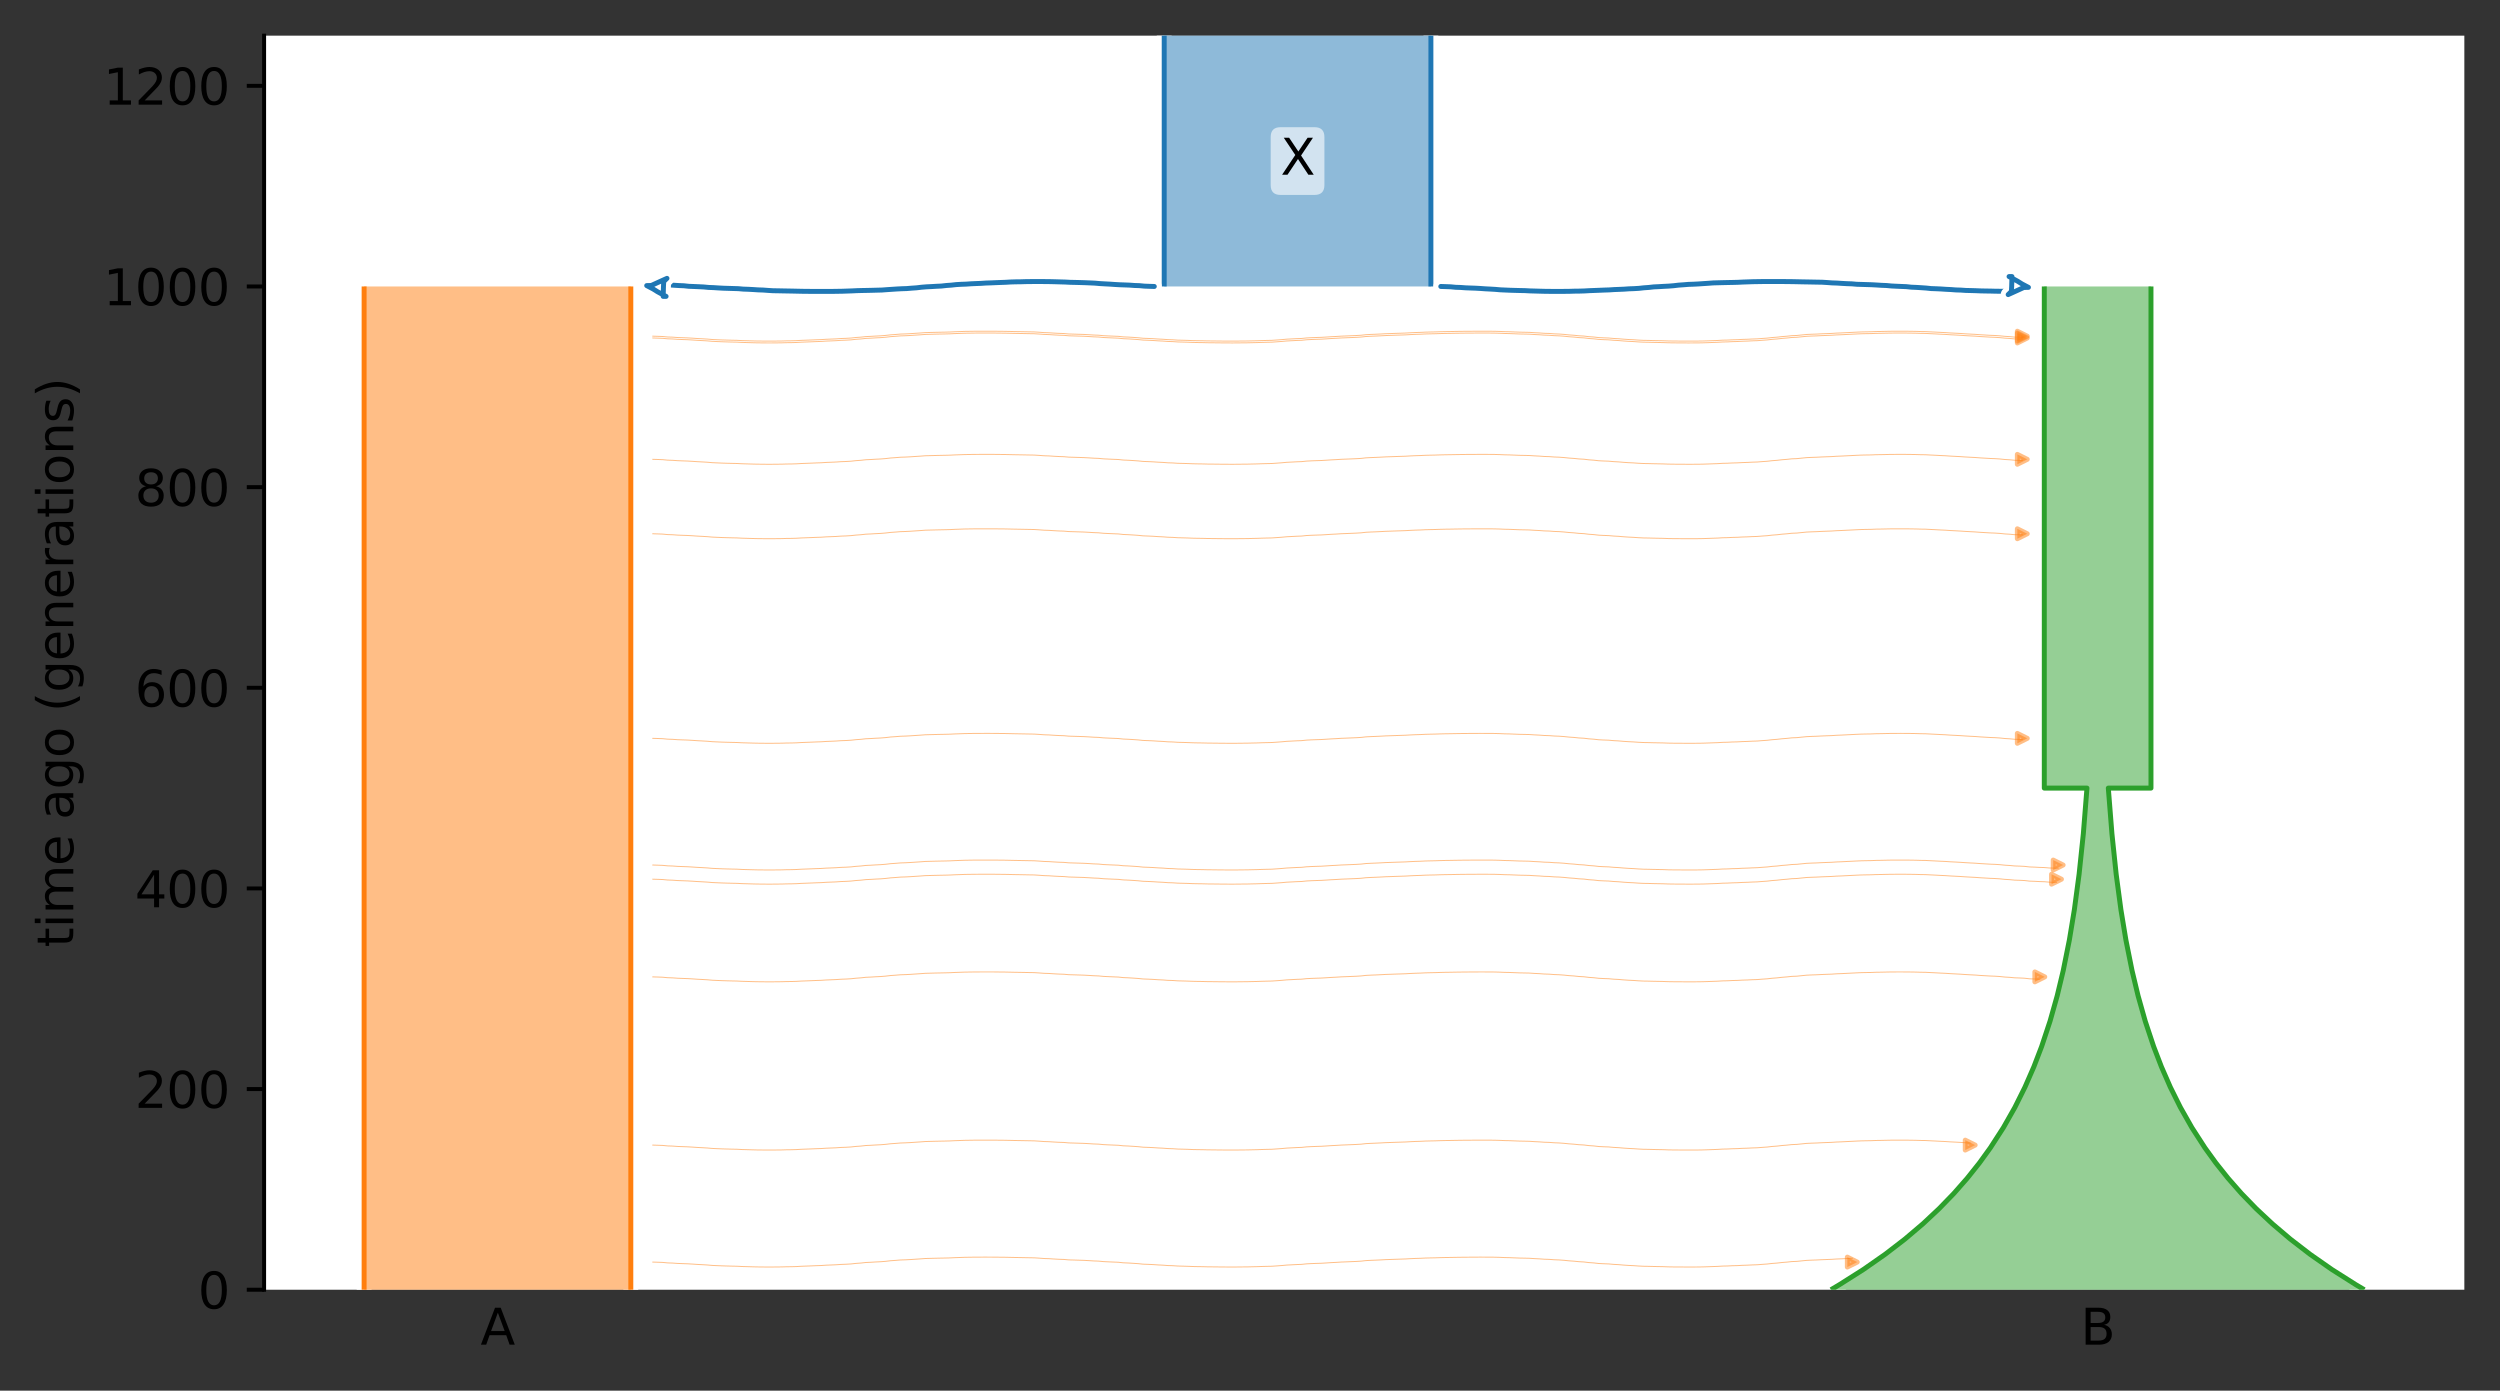 <?xml version="1.0" encoding="utf-8" standalone="no"?>
<!DOCTYPE svg PUBLIC "-//W3C//DTD SVG 1.1//EN"
  "http://www.w3.org/Graphics/SVG/1.1/DTD/svg11.dtd">
<svg xmlns:xlink="http://www.w3.org/1999/xlink" width="504.8pt" height="280.8pt" viewBox="0 0 504.8 280.8" xmlns="http://www.w3.org/2000/svg" version="1.1">
 <rect x="0" y="0" width="504.8" height="280.8" fill="#333333" stroke="none"/>
 <defs>
  <style type="text/css">*{stroke-linejoin: round; stroke-linecap: butt}</style>
 </defs>
 <g id="figure_1">
  <g id="patch_1">
   <path d="M 0 280.8 
L 504.8 280.8 
L 504.8 0 
L 0 0 
L 0 280.8 
z
" style="fill: none"/>
  </g>
  <g id="axes_1">
   <g id="patch_2">
    <path d="M 53.328 260.422 
L 497.6 260.422 
L 497.6 7.2 
L 53.328 7.2 
z
" style="fill: #ffffff"/>
   </g>
   <path d="M 131.816 67.879 
L 132.816 67.911 
L 133.816 67.948 
L 134.816 68.045 
L 135.816 68.078 
L 136.816 68.152 
L 137.816 68.19 
L 138.816 68.226 
L 139.816 68.283 
L 140.816 68.354 
L 141.816 68.406 
L 142.816 68.465 
L 143.816 68.553 
L 144.816 68.599 
L 145.816 68.642 
L 146.816 68.672 
L 147.816 68.698 
L 148.816 68.719 
L 149.816 68.774 
L 150.816 68.801 
L 151.816 68.831 
L 152.816 68.857 
L 153.816 68.868 
L 154.816 68.878 
L 155.816 68.878 
L 156.816 68.868 
L 157.816 68.857 
L 158.816 68.826 
L 159.816 68.814 
L 160.816 68.784 
L 161.816 68.724 
L 162.816 68.687 
L 163.816 68.648 
L 164.816 68.606 
L 165.816 68.573 
L 166.816 68.506 
L 167.816 68.466 
L 168.816 68.424 
L 169.816 68.353 
L 170.816 68.317 
L 171.816 68.258 
L 172.816 68.147 
L 173.816 68.077 
L 174.816 67.964 
L 175.816 67.918 
L 176.816 67.857 
L 177.816 67.808 
L 178.816 67.727 
L 179.816 67.609 
L 180.816 67.539 
L 181.816 67.455 
L 182.816 67.422 
L 183.816 67.371 
L 184.816 67.303 
L 185.816 67.236 
L 186.816 67.16 
L 187.816 67.132 
L 188.816 67.106 
L 189.816 67.083 
L 190.816 67.064 
L 191.816 67.037 
L 192.816 66.987 
L 193.816 66.952 
L 194.816 66.916 
L 195.816 66.901 
L 196.816 66.885 
L 197.816 66.882 
L 198.816 66.88 
L 199.816 66.88 
L 200.816 66.882 
L 201.816 66.895 
L 202.816 66.904 
L 203.816 66.925 
L 204.816 66.948 
L 205.816 66.965 
L 206.816 66.984 
L 207.816 67.004 
L 208.816 67.021 
L 209.816 67.084 
L 210.816 67.159 
L 211.816 67.192 
L 212.816 67.259 
L 213.816 67.313 
L 214.816 67.347 
L 215.816 67.437 
L 216.816 67.466 
L 217.816 67.497 
L 218.816 67.528 
L 219.816 67.583 
L 220.816 67.647 
L 221.816 67.686 
L 222.816 67.782 
L 223.816 67.831 
L 224.816 67.875 
L 225.816 67.915 
L 226.816 68.023 
L 227.816 68.065 
L 228.816 68.127 
L 229.816 68.197 
L 230.816 68.302 
L 231.816 68.339 
L 232.816 68.384 
L 233.816 68.453 
L 234.816 68.502 
L 235.816 68.579 
L 236.816 68.61 
L 237.816 68.679 
L 238.816 68.703 
L 239.816 68.732 
L 240.816 68.774 
L 241.816 68.795 
L 242.816 68.809 
L 243.816 68.836 
L 244.816 68.845 
L 245.816 68.858 
L 246.816 68.869 
L 247.816 68.874 
L 248.816 68.879 
L 249.816 68.874 
L 250.816 68.86 
L 251.816 68.853 
L 252.816 68.828 
L 253.816 68.805 
L 254.816 68.768 
L 255.816 68.742 
L 256.816 68.72 
L 257.816 68.651 
L 258.816 68.577 
L 259.816 68.483 
L 260.816 68.432 
L 261.816 68.378 
L 262.816 68.343 
L 263.816 68.236 
L 264.816 68.184 
L 265.816 68.147 
L 266.816 68.116 
L 267.816 68.055 
L 268.816 67.988 
L 269.816 67.939 
L 270.816 67.874 
L 271.816 67.835 
L 272.816 67.793 
L 273.816 67.751 
L 274.816 67.692 
L 275.816 67.579 
L 276.816 67.526 
L 277.816 67.487 
L 278.816 67.44 
L 279.816 67.383 
L 280.816 67.351 
L 281.816 67.314 
L 282.816 67.282 
L 283.816 67.248 
L 284.816 67.19 
L 285.816 67.144 
L 286.816 67.115 
L 287.816 67.064 
L 288.816 67.039 
L 289.816 67.018 
L 290.816 66.983 
L 291.816 66.959 
L 292.816 66.945 
L 293.816 66.926 
L 294.816 66.91 
L 295.816 66.898 
L 296.816 66.892 
L 297.816 66.885 
L 298.816 66.88 
L 299.816 66.882 
L 300.816 66.884 
L 301.816 66.895 
L 302.816 66.924 
L 303.816 66.967 
L 304.816 66.988 
L 305.816 67.029 
L 306.816 67.069 
L 307.816 67.088 
L 308.816 67.111 
L 309.816 67.177 
L 310.816 67.227 
L 311.816 67.301 
L 312.816 67.332 
L 313.816 67.409 
L 314.816 67.447 
L 315.816 67.521 
L 316.816 67.625 
L 317.816 67.695 
L 318.816 67.8 
L 319.816 67.855 
L 320.816 67.979 
L 321.816 68.049 
L 322.816 68.165 
L 323.816 68.215 
L 324.816 68.251 
L 325.816 68.342 
L 326.816 68.396 
L 327.816 68.484 
L 328.816 68.553 
L 329.816 68.6 
L 330.816 68.672 
L 331.816 68.722 
L 332.816 68.739 
L 333.816 68.766 
L 334.816 68.786 
L 335.816 68.805 
L 336.816 68.843 
L 337.816 68.86 
L 338.816 68.868 
L 339.816 68.873 
L 340.816 68.879 
L 341.816 68.877 
L 342.816 68.871 
L 343.816 68.855 
L 344.816 68.823 
L 345.816 68.785 
L 346.816 68.75 
L 347.816 68.687 
L 348.816 68.665 
L 349.816 68.615 
L 350.816 68.59 
L 351.816 68.534 
L 352.816 68.503 
L 353.816 68.453 
L 354.816 68.42 
L 355.816 68.34 
L 356.816 68.271 
L 357.816 68.155 
L 358.816 68.08 
L 359.816 67.964 
L 360.816 67.885 
L 361.816 67.776 
L 362.816 67.737 
L 363.816 67.634 
L 364.816 67.534 
L 365.816 67.489 
L 366.816 67.455 
L 367.816 67.403 
L 368.816 67.363 
L 369.816 67.327 
L 370.816 67.26 
L 371.816 67.221 
L 372.816 67.17 
L 373.816 67.121 
L 374.816 67.07 
L 375.816 67.026 
L 376.816 67.004 
L 377.816 66.988 
L 378.816 66.946 
L 379.816 66.931 
L 380.816 66.908 
L 381.816 66.888 
L 382.816 66.882 
L 383.816 66.879 
L 384.816 66.882 
L 385.816 66.894 
L 386.816 66.911 
L 387.816 66.943 
L 388.816 66.957 
L 389.816 67.009 
L 390.816 67.058 
L 391.816 67.113 
L 392.816 67.158 
L 393.816 67.228 
L 394.816 67.278 
L 395.816 67.332 
L 396.816 67.401 
L 397.816 67.459 
L 398.816 67.509 
L 399.816 67.586 
L 400.816 67.644 
L 401.816 67.705 
L 402.816 67.742 
L 403.816 67.807 
L 404.816 67.912 
L 405.816 67.972 
L 406.816 68.069 
L 408.342 68.101 
" clip-path="url(#p359d6a7fff)" style="fill: none; stroke: #ff7f0e; stroke-opacity: 0.5; stroke-width: 0.2; stroke-linecap: square"/>
   <path d="M 131.816 231.218 
L 132.816 231.25 
L 133.816 231.287 
L 134.816 231.385 
L 135.816 231.417 
L 136.816 231.491 
L 137.816 231.529 
L 138.816 231.565 
L 139.816 231.622 
L 140.816 231.693 
L 141.816 231.745 
L 142.816 231.804 
L 143.816 231.892 
L 144.816 231.938 
L 145.816 231.981 
L 146.816 232.011 
L 147.816 232.037 
L 148.816 232.058 
L 149.816 232.113 
L 150.816 232.141 
L 151.816 232.17 
L 152.816 232.196 
L 153.816 232.207 
L 154.816 232.217 
L 155.816 232.217 
L 156.816 232.207 
L 157.816 232.196 
L 158.816 232.165 
L 159.816 232.153 
L 160.816 232.123 
L 161.816 232.064 
L 162.816 232.026 
L 163.816 231.987 
L 164.816 231.945 
L 165.816 231.912 
L 166.816 231.845 
L 167.816 231.806 
L 168.816 231.763 
L 169.816 231.692 
L 170.816 231.656 
L 171.816 231.597 
L 172.816 231.486 
L 173.816 231.416 
L 174.816 231.303 
L 175.816 231.257 
L 176.816 231.196 
L 177.816 231.147 
L 178.816 231.067 
L 179.816 230.948 
L 180.816 230.878 
L 181.816 230.795 
L 182.816 230.761 
L 183.816 230.71 
L 184.816 230.642 
L 185.816 230.576 
L 186.816 230.499 
L 187.816 230.471 
L 188.816 230.445 
L 189.816 230.422 
L 190.816 230.403 
L 191.816 230.376 
L 192.816 230.326 
L 193.816 230.291 
L 194.816 230.256 
L 195.816 230.24 
L 196.816 230.224 
L 197.816 230.221 
L 198.816 230.219 
L 199.816 230.219 
L 200.816 230.221 
L 201.816 230.234 
L 202.816 230.243 
L 203.816 230.264 
L 204.816 230.287 
L 205.816 230.304 
L 206.816 230.323 
L 207.816 230.343 
L 208.816 230.36 
L 209.816 230.423 
L 210.816 230.498 
L 211.816 230.531 
L 212.816 230.598 
L 213.816 230.652 
L 214.816 230.686 
L 215.816 230.776 
L 216.816 230.805 
L 217.816 230.836 
L 218.816 230.867 
L 219.816 230.922 
L 220.816 230.987 
L 221.816 231.025 
L 222.816 231.121 
L 223.816 231.17 
L 224.816 231.214 
L 225.816 231.254 
L 226.816 231.362 
L 227.816 231.404 
L 228.816 231.466 
L 229.816 231.536 
L 230.816 231.641 
L 231.816 231.678 
L 232.816 231.724 
L 233.816 231.792 
L 234.816 231.841 
L 235.816 231.918 
L 236.816 231.949 
L 237.816 232.018 
L 238.816 232.042 
L 239.816 232.071 
L 240.816 232.113 
L 241.816 232.134 
L 242.816 232.148 
L 243.816 232.175 
L 244.816 232.184 
L 245.816 232.197 
L 246.816 232.208 
L 247.816 232.214 
L 248.816 232.218 
L 249.816 232.213 
L 250.816 232.199 
L 251.816 232.192 
L 252.816 232.167 
L 253.816 232.144 
L 254.816 232.107 
L 255.816 232.081 
L 256.816 232.059 
L 257.816 231.99 
L 258.816 231.916 
L 259.816 231.822 
L 260.816 231.771 
L 261.816 231.717 
L 262.816 231.682 
L 263.816 231.576 
L 264.816 231.523 
L 265.816 231.486 
L 266.816 231.455 
L 267.816 231.394 
L 268.816 231.327 
L 269.816 231.278 
L 270.816 231.213 
L 271.816 231.174 
L 272.816 231.132 
L 273.816 231.09 
L 274.816 231.031 
L 275.816 230.918 
L 276.816 230.866 
L 277.816 230.826 
L 278.816 230.779 
L 279.816 230.722 
L 280.816 230.69 
L 281.816 230.653 
L 282.816 230.621 
L 283.816 230.587 
L 284.816 230.529 
L 285.816 230.483 
L 286.816 230.454 
L 287.816 230.403 
L 288.816 230.378 
L 289.816 230.357 
L 290.816 230.322 
L 291.816 230.298 
L 292.816 230.284 
L 293.816 230.265 
L 294.816 230.249 
L 295.816 230.237 
L 296.816 230.231 
L 297.816 230.224 
L 298.816 230.219 
L 299.816 230.221 
L 300.816 230.223 
L 301.816 230.235 
L 302.816 230.263 
L 303.816 230.307 
L 304.816 230.327 
L 305.816 230.368 
L 306.816 230.408 
L 307.816 230.427 
L 308.816 230.45 
L 309.816 230.517 
L 310.816 230.566 
L 311.816 230.64 
L 312.816 230.671 
L 313.816 230.748 
L 314.816 230.786 
L 315.816 230.86 
L 316.816 230.964 
L 317.816 231.034 
L 318.816 231.139 
L 319.816 231.194 
L 320.816 231.318 
L 321.816 231.388 
L 322.816 231.504 
L 323.816 231.554 
L 324.816 231.59 
L 325.816 231.682 
L 326.816 231.735 
L 327.816 231.823 
L 328.816 231.892 
L 329.816 231.939 
L 330.816 232.011 
L 331.816 232.061 
L 332.816 232.078 
L 333.816 232.105 
L 334.816 232.125 
L 335.816 232.144 
L 336.816 232.182 
L 337.816 232.199 
L 338.816 232.207 
L 339.816 232.212 
L 340.816 232.218 
L 341.816 232.216 
L 342.816 232.21 
L 343.816 232.194 
L 344.816 232.162 
L 345.816 232.124 
L 346.816 232.089 
L 347.816 232.026 
L 348.816 232.004 
L 349.816 231.954 
L 350.816 231.929 
L 351.816 231.873 
L 352.816 231.842 
L 353.816 231.792 
L 354.816 231.759 
L 355.816 231.679 
L 356.816 231.61 
L 357.816 231.494 
L 358.816 231.419 
L 359.816 231.303 
L 360.816 231.224 
L 361.816 231.115 
L 362.816 231.076 
L 363.816 230.973 
L 364.816 230.873 
L 365.816 230.828 
L 366.816 230.794 
L 367.816 230.742 
L 368.816 230.702 
L 369.816 230.666 
L 370.816 230.599 
L 371.816 230.56 
L 372.816 230.509 
L 373.816 230.46 
L 374.816 230.409 
L 375.816 230.365 
L 376.816 230.343 
L 377.816 230.327 
L 378.816 230.285 
L 379.816 230.27 
L 380.816 230.247 
L 381.816 230.227 
L 382.816 230.221 
L 383.816 230.218 
L 384.816 230.222 
L 385.816 230.233 
L 386.816 230.25 
L 387.816 230.282 
L 388.816 230.296 
L 389.816 230.348 
L 390.816 230.398 
L 391.816 230.452 
L 392.816 230.497 
L 393.816 230.567 
L 394.816 230.617 
L 395.816 230.671 
L 396.816 230.74 
L 397.824 230.798 
" clip-path="url(#p359d6a7fff)" style="fill: none; stroke: #ff7f0e; stroke-opacity: 0.5; stroke-width: 0.2; stroke-linecap: square"/>
   <path d="M 131.816 68.247 
L 132.816 68.278 
L 133.816 68.315 
L 134.816 68.413 
L 135.816 68.445 
L 136.816 68.519 
L 137.816 68.558 
L 138.816 68.593 
L 139.816 68.651 
L 140.816 68.721 
L 141.816 68.773 
L 142.816 68.832 
L 143.816 68.92 
L 144.816 68.967 
L 145.816 69.009 
L 146.816 69.04 
L 147.816 69.066 
L 148.816 69.087 
L 149.816 69.141 
L 150.816 69.169 
L 151.816 69.199 
L 152.816 69.224 
L 153.816 69.235 
L 154.816 69.245 
L 155.816 69.245 
L 156.816 69.236 
L 157.816 69.224 
L 158.816 69.193 
L 159.816 69.182 
L 160.816 69.152 
L 161.816 69.092 
L 162.816 69.055 
L 163.816 69.016 
L 164.816 68.973 
L 165.816 68.941 
L 166.816 68.873 
L 167.816 68.834 
L 168.816 68.791 
L 169.816 68.721 
L 170.816 68.684 
L 171.816 68.626 
L 172.816 68.515 
L 173.816 68.444 
L 174.816 68.331 
L 175.816 68.286 
L 176.816 68.224 
L 177.816 68.176 
L 178.816 68.095 
L 179.816 67.976 
L 180.816 67.906 
L 181.816 67.823 
L 182.816 67.79 
L 183.816 67.739 
L 184.816 67.67 
L 185.816 67.604 
L 186.816 67.527 
L 187.816 67.5 
L 188.816 67.473 
L 189.816 67.451 
L 190.816 67.431 
L 191.816 67.405 
L 192.816 67.355 
L 193.816 67.32 
L 194.816 67.284 
L 195.816 67.269 
L 196.816 67.253 
L 197.816 67.249 
L 198.816 67.247 
L 199.816 67.248 
L 200.816 67.249 
L 201.816 67.263 
L 202.816 67.271 
L 203.816 67.293 
L 204.816 67.316 
L 205.816 67.333 
L 206.816 67.351 
L 207.816 67.372 
L 208.816 67.388 
L 209.816 67.451 
L 210.816 67.526 
L 211.816 67.559 
L 212.816 67.627 
L 213.816 67.681 
L 214.816 67.714 
L 215.816 67.805 
L 216.816 67.833 
L 217.816 67.865 
L 218.816 67.896 
L 219.816 67.95 
L 220.816 68.015 
L 221.816 68.053 
L 222.816 68.149 
L 223.816 68.198 
L 224.816 68.242 
L 225.816 68.283 
L 226.816 68.391 
L 227.816 68.433 
L 228.816 68.495 
L 229.816 68.565 
L 230.816 68.669 
L 231.816 68.706 
L 232.816 68.752 
L 233.816 68.821 
L 234.816 68.869 
L 235.816 68.947 
L 236.816 68.977 
L 237.816 69.047 
L 238.816 69.071 
L 239.816 69.1 
L 240.816 69.141 
L 241.816 69.163 
L 242.816 69.177 
L 243.816 69.204 
L 244.816 69.213 
L 245.816 69.225 
L 246.816 69.236 
L 247.816 69.242 
L 248.816 69.247 
L 249.816 69.241 
L 250.816 69.228 
L 251.816 69.22 
L 252.816 69.196 
L 253.816 69.172 
L 254.816 69.136 
L 255.816 69.11 
L 256.816 69.088 
L 257.816 69.019 
L 258.816 68.944 
L 259.816 68.85 
L 260.816 68.799 
L 261.816 68.745 
L 262.816 68.71 
L 263.816 68.604 
L 264.816 68.552 
L 265.816 68.515 
L 266.816 68.484 
L 267.816 68.423 
L 268.816 68.355 
L 269.816 68.306 
L 270.816 68.241 
L 271.816 68.203 
L 272.816 68.161 
L 273.816 68.119 
L 274.816 68.059 
L 275.816 67.946 
L 276.816 67.894 
L 277.816 67.855 
L 278.816 67.807 
L 279.816 67.751 
L 280.816 67.718 
L 281.816 67.682 
L 282.816 67.65 
L 283.816 67.616 
L 284.816 67.557 
L 285.816 67.512 
L 286.816 67.482 
L 287.816 67.432 
L 288.816 67.407 
L 289.816 67.386 
L 290.816 67.351 
L 291.816 67.326 
L 292.816 67.312 
L 293.816 67.293 
L 294.816 67.278 
L 295.816 67.265 
L 296.816 67.259 
L 297.816 67.252 
L 298.816 67.247 
L 299.816 67.249 
L 300.816 67.252 
L 301.816 67.263 
L 302.816 67.291 
L 303.816 67.335 
L 304.816 67.356 
L 305.816 67.397 
L 306.816 67.437 
L 307.816 67.456 
L 308.816 67.478 
L 309.816 67.545 
L 310.816 67.595 
L 311.816 67.668 
L 312.816 67.7 
L 313.816 67.776 
L 314.816 67.815 
L 315.816 67.889 
L 316.816 67.993 
L 317.816 68.063 
L 318.816 68.168 
L 319.816 68.223 
L 320.816 68.346 
L 321.816 68.417 
L 322.816 68.533 
L 323.816 68.583 
L 324.816 68.619 
L 325.816 68.71 
L 326.816 68.763 
L 327.816 68.851 
L 328.816 68.921 
L 329.816 68.967 
L 330.816 69.039 
L 331.816 69.09 
L 332.816 69.107 
L 333.816 69.134 
L 334.816 69.153 
L 335.816 69.173 
L 336.816 69.211 
L 337.816 69.227 
L 338.816 69.236 
L 339.816 69.24 
L 340.816 69.247 
L 341.816 69.244 
L 342.816 69.239 
L 343.816 69.222 
L 344.816 69.19 
L 345.816 69.152 
L 346.816 69.117 
L 347.816 69.054 
L 348.816 69.033 
L 349.816 68.982 
L 350.816 68.957 
L 351.816 68.902 
L 352.816 68.871 
L 353.816 68.82 
L 354.816 68.788 
L 355.816 68.707 
L 356.816 68.639 
L 357.816 68.523 
L 358.816 68.447 
L 359.816 68.332 
L 360.816 68.252 
L 361.816 68.144 
L 362.816 68.105 
L 363.816 68.002 
L 364.816 67.902 
L 365.816 67.856 
L 366.816 67.822 
L 367.816 67.77 
L 368.816 67.73 
L 369.816 67.695 
L 370.816 67.627 
L 371.816 67.588 
L 372.816 67.538 
L 373.816 67.488 
L 374.816 67.437 
L 375.816 67.393 
L 376.816 67.371 
L 377.816 67.356 
L 378.816 67.313 
L 379.816 67.298 
L 380.816 67.276 
L 381.816 67.255 
L 382.816 67.249 
L 383.816 67.247 
L 384.816 67.25 
L 385.816 67.262 
L 386.816 67.278 
L 387.816 67.31 
L 388.816 67.324 
L 389.816 67.377 
L 390.816 67.426 
L 391.816 67.481 
L 392.816 67.525 
L 393.816 67.595 
L 394.816 67.645 
L 395.816 67.699 
L 396.816 67.769 
L 397.816 67.826 
L 398.816 67.876 
L 399.816 67.953 
L 400.816 68.012 
L 401.816 68.072 
L 402.816 68.109 
L 403.816 68.175 
L 404.816 68.28 
L 405.816 68.34 
L 406.816 68.436 
L 408.342 68.468 
" clip-path="url(#p359d6a7fff)" style="fill: none; stroke: #ff7f0e; stroke-opacity: 0.5; stroke-width: 0.2; stroke-linecap: square"/>
   <path d="M 131.816 197.252 
L 132.816 197.283 
L 133.816 197.32 
L 134.816 197.418 
L 135.816 197.45 
L 136.816 197.524 
L 137.816 197.563 
L 138.816 197.598 
L 139.816 197.656 
L 140.816 197.726 
L 141.816 197.778 
L 142.816 197.837 
L 143.816 197.925 
L 144.816 197.972 
L 145.816 198.014 
L 146.816 198.045 
L 147.816 198.071 
L 148.816 198.092 
L 149.816 198.146 
L 150.816 198.174 
L 151.816 198.204 
L 152.816 198.229 
L 153.816 198.24 
L 154.816 198.25 
L 155.816 198.25 
L 156.816 198.241 
L 157.816 198.229 
L 158.816 198.198 
L 159.816 198.187 
L 160.816 198.157 
L 161.816 198.097 
L 162.816 198.06 
L 163.816 198.021 
L 164.816 197.978 
L 165.816 197.946 
L 166.816 197.878 
L 167.816 197.839 
L 168.816 197.796 
L 169.816 197.726 
L 170.816 197.689 
L 171.816 197.631 
L 172.816 197.52 
L 173.816 197.449 
L 174.816 197.336 
L 175.816 197.291 
L 176.816 197.229 
L 177.816 197.181 
L 178.816 197.1 
L 179.816 196.981 
L 180.816 196.911 
L 181.816 196.828 
L 182.816 196.795 
L 183.816 196.744 
L 184.816 196.675 
L 185.816 196.609 
L 186.816 196.532 
L 187.816 196.505 
L 188.816 196.478 
L 189.816 196.456 
L 190.816 196.436 
L 191.816 196.41 
L 192.816 196.36 
L 193.816 196.325 
L 194.816 196.289 
L 195.816 196.274 
L 196.816 196.258 
L 197.816 196.254 
L 198.816 196.252 
L 199.816 196.253 
L 200.816 196.254 
L 201.816 196.268 
L 202.816 196.276 
L 203.816 196.298 
L 204.816 196.321 
L 205.816 196.338 
L 206.816 196.356 
L 207.816 196.377 
L 208.816 196.393 
L 209.816 196.456 
L 210.816 196.531 
L 211.816 196.564 
L 212.816 196.632 
L 213.816 196.686 
L 214.816 196.719 
L 215.816 196.81 
L 216.816 196.838 
L 217.816 196.87 
L 218.816 196.901 
L 219.816 196.955 
L 220.816 197.02 
L 221.816 197.058 
L 222.816 197.154 
L 223.816 197.203 
L 224.816 197.247 
L 225.816 197.288 
L 226.816 197.396 
L 227.816 197.438 
L 228.816 197.5 
L 229.816 197.57 
L 230.816 197.674 
L 231.816 197.711 
L 232.816 197.757 
L 233.816 197.826 
L 234.816 197.874 
L 235.816 197.952 
L 236.816 197.982 
L 237.816 198.052 
L 238.816 198.076 
L 239.816 198.105 
L 240.816 198.146 
L 241.816 198.168 
L 242.816 198.182 
L 243.816 198.209 
L 244.816 198.218 
L 245.816 198.23 
L 246.816 198.241 
L 247.816 198.247 
L 248.816 198.252 
L 249.816 198.246 
L 250.816 198.233 
L 251.816 198.225 
L 252.816 198.201 
L 253.816 198.177 
L 254.816 198.141 
L 255.816 198.115 
L 256.816 198.093 
L 257.816 198.024 
L 258.816 197.949 
L 259.816 197.855 
L 260.816 197.804 
L 261.816 197.75 
L 262.816 197.715 
L 263.816 197.609 
L 264.816 197.557 
L 265.816 197.52 
L 266.816 197.489 
L 267.816 197.428 
L 268.816 197.36 
L 269.816 197.311 
L 270.816 197.246 
L 271.816 197.208 
L 272.816 197.166 
L 273.816 197.124 
L 274.816 197.064 
L 275.816 196.951 
L 276.816 196.899 
L 277.816 196.86 
L 278.816 196.812 
L 279.816 196.756 
L 280.816 196.723 
L 281.816 196.687 
L 282.816 196.655 
L 283.816 196.62 
L 284.816 196.562 
L 285.816 196.517 
L 286.816 196.487 
L 287.816 196.437 
L 288.816 196.412 
L 289.816 196.391 
L 290.816 196.356 
L 291.816 196.331 
L 292.816 196.317 
L 293.816 196.298 
L 294.816 196.283 
L 295.816 196.27 
L 296.816 196.264 
L 297.816 196.257 
L 298.816 196.252 
L 299.816 196.254 
L 300.816 196.257 
L 301.816 196.268 
L 302.816 196.296 
L 303.816 196.34 
L 304.816 196.361 
L 305.816 196.402 
L 306.816 196.442 
L 307.816 196.461 
L 308.816 196.483 
L 309.816 196.55 
L 310.816 196.6 
L 311.816 196.673 
L 312.816 196.705 
L 313.816 196.781 
L 314.816 196.82 
L 315.816 196.894 
L 316.816 196.998 
L 317.816 197.068 
L 318.816 197.173 
L 319.816 197.228 
L 320.816 197.351 
L 321.816 197.422 
L 322.816 197.538 
L 323.816 197.588 
L 324.816 197.624 
L 325.816 197.715 
L 326.816 197.768 
L 327.816 197.856 
L 328.816 197.926 
L 329.816 197.972 
L 330.816 198.044 
L 331.816 198.095 
L 332.816 198.112 
L 333.816 198.139 
L 334.816 198.158 
L 335.816 198.178 
L 336.816 198.216 
L 337.816 198.232 
L 338.816 198.241 
L 339.816 198.245 
L 340.816 198.252 
L 341.816 198.249 
L 342.816 198.244 
L 343.816 198.227 
L 344.816 198.195 
L 345.816 198.157 
L 346.816 198.122 
L 347.816 198.059 
L 348.816 198.038 
L 349.816 197.987 
L 350.816 197.962 
L 351.816 197.907 
L 352.816 197.876 
L 353.816 197.825 
L 354.816 197.793 
L 355.816 197.712 
L 356.816 197.644 
L 357.816 197.528 
L 358.816 197.452 
L 359.816 197.337 
L 360.816 197.257 
L 361.816 197.149 
L 362.816 197.11 
L 363.816 197.007 
L 364.816 196.907 
L 365.816 196.861 
L 366.816 196.827 
L 367.816 196.775 
L 368.816 196.735 
L 369.816 196.7 
L 370.816 196.632 
L 371.816 196.593 
L 372.816 196.543 
L 373.816 196.493 
L 374.816 196.442 
L 375.816 196.398 
L 376.816 196.376 
L 377.816 196.361 
L 378.816 196.318 
L 379.816 196.303 
L 380.816 196.28 
L 381.816 196.26 
L 382.816 196.254 
L 383.816 196.252 
L 384.816 196.255 
L 385.816 196.267 
L 386.816 196.283 
L 387.816 196.315 
L 388.816 196.329 
L 389.816 196.382 
L 390.816 196.431 
L 391.816 196.486 
L 392.816 196.53 
L 393.816 196.6 
L 394.816 196.65 
L 395.816 196.704 
L 396.816 196.774 
L 397.816 196.831 
L 398.816 196.881 
L 399.816 196.958 
L 400.816 197.017 
L 401.816 197.077 
L 402.816 197.114 
L 403.816 197.18 
L 404.816 197.285 
L 405.816 197.345 
L 406.816 197.441 
L 407.816 197.473 
L 408.816 197.524 
L 409.816 197.641 
L 410.816 197.677 
L 411.878 197.732 
" clip-path="url(#p359d6a7fff)" style="fill: none; stroke: #ff7f0e; stroke-opacity: 0.5; stroke-width: 0.2; stroke-linecap: square"/>
   <path d="M 131.816 174.665 
L 132.816 174.697 
L 133.816 174.734 
L 134.816 174.832 
L 135.816 174.864 
L 136.816 174.938 
L 137.816 174.976 
L 138.816 175.012 
L 139.816 175.069 
L 140.816 175.14 
L 141.816 175.192 
L 142.816 175.251 
L 143.816 175.339 
L 144.816 175.385 
L 145.816 175.428 
L 146.816 175.458 
L 147.816 175.484 
L 148.816 175.505 
L 149.816 175.56 
L 150.816 175.588 
L 151.816 175.617 
L 152.816 175.643 
L 153.816 175.654 
L 154.816 175.664 
L 155.816 175.664 
L 156.816 175.654 
L 157.816 175.643 
L 158.816 175.612 
L 159.816 175.601 
L 160.816 175.57 
L 161.816 175.511 
L 162.816 175.473 
L 163.816 175.434 
L 164.816 175.392 
L 165.816 175.359 
L 166.816 175.292 
L 167.816 175.253 
L 168.816 175.21 
L 169.816 175.139 
L 170.816 175.103 
L 171.816 175.045 
L 172.816 174.934 
L 173.816 174.863 
L 174.816 174.75 
L 175.816 174.704 
L 176.816 174.643 
L 177.816 174.594 
L 178.816 174.514 
L 179.816 174.395 
L 180.816 174.325 
L 181.816 174.242 
L 182.816 174.208 
L 183.816 174.157 
L 184.816 174.089 
L 185.816 174.023 
L 186.816 173.946 
L 187.816 173.918 
L 188.816 173.892 
L 189.816 173.869 
L 190.816 173.85 
L 191.816 173.823 
L 192.816 173.774 
L 193.816 173.738 
L 194.816 173.703 
L 195.816 173.687 
L 196.816 173.671 
L 197.816 173.668 
L 198.816 173.666 
L 199.816 173.666 
L 200.816 173.668 
L 201.816 173.681 
L 202.816 173.69 
L 203.816 173.711 
L 204.816 173.734 
L 205.816 173.752 
L 206.816 173.77 
L 207.816 173.79 
L 208.816 173.807 
L 209.816 173.87 
L 210.816 173.945 
L 211.816 173.978 
L 212.816 174.045 
L 213.816 174.099 
L 214.816 174.133 
L 215.816 174.223 
L 216.816 174.252 
L 217.816 174.283 
L 218.816 174.314 
L 219.816 174.369 
L 220.816 174.434 
L 221.816 174.472 
L 222.816 174.568 
L 223.816 174.617 
L 224.816 174.661 
L 225.816 174.701 
L 226.816 174.81 
L 227.816 174.851 
L 228.816 174.913 
L 229.816 174.983 
L 230.816 175.088 
L 231.816 175.125 
L 232.816 175.171 
L 233.816 175.239 
L 234.816 175.288 
L 235.816 175.365 
L 236.816 175.396 
L 237.816 175.466 
L 238.816 175.49 
L 239.816 175.518 
L 240.816 175.56 
L 241.816 175.581 
L 242.816 175.595 
L 243.816 175.622 
L 244.816 175.631 
L 245.816 175.644 
L 246.816 175.655 
L 247.816 175.661 
L 248.816 175.665 
L 249.816 175.66 
L 250.816 175.647 
L 251.816 175.639 
L 252.816 175.614 
L 253.816 175.591 
L 254.816 175.555 
L 255.816 175.529 
L 256.816 175.506 
L 257.816 175.437 
L 258.816 175.363 
L 259.816 175.269 
L 260.816 175.218 
L 261.816 175.164 
L 262.816 175.129 
L 263.816 175.023 
L 264.816 174.97 
L 265.816 174.933 
L 266.816 174.902 
L 267.816 174.841 
L 268.816 174.774 
L 269.816 174.725 
L 270.816 174.66 
L 271.816 174.622 
L 272.816 174.58 
L 273.816 174.538 
L 274.816 174.478 
L 275.816 174.365 
L 276.816 174.313 
L 277.816 174.273 
L 278.816 174.226 
L 279.816 174.169 
L 280.816 174.137 
L 281.816 174.1 
L 282.816 174.068 
L 283.816 174.034 
L 284.816 173.976 
L 285.816 173.931 
L 286.816 173.901 
L 287.816 173.851 
L 288.816 173.825 
L 289.816 173.804 
L 290.816 173.769 
L 291.816 173.745 
L 292.816 173.731 
L 293.816 173.712 
L 294.816 173.696 
L 295.816 173.684 
L 296.816 173.678 
L 297.816 173.671 
L 298.816 173.666 
L 299.816 173.668 
L 300.816 173.67 
L 301.816 173.682 
L 302.816 173.71 
L 303.816 173.754 
L 304.816 173.774 
L 305.816 173.815 
L 306.816 173.855 
L 307.816 173.874 
L 308.816 173.897 
L 309.816 173.964 
L 310.816 174.013 
L 311.816 174.087 
L 312.816 174.118 
L 313.816 174.195 
L 314.816 174.233 
L 315.816 174.307 
L 316.816 174.411 
L 317.816 174.481 
L 318.816 174.587 
L 319.816 174.642 
L 320.816 174.765 
L 321.816 174.836 
L 322.816 174.951 
L 323.816 175.002 
L 324.816 175.037 
L 325.816 175.129 
L 326.816 175.182 
L 327.816 175.27 
L 328.816 175.339 
L 329.816 175.386 
L 330.816 175.458 
L 331.816 175.508 
L 332.816 175.526 
L 333.816 175.553 
L 334.816 175.572 
L 335.816 175.591 
L 336.816 175.63 
L 337.816 175.646 
L 338.816 175.654 
L 339.816 175.659 
L 340.816 175.665 
L 341.816 175.663 
L 342.816 175.657 
L 343.816 175.641 
L 344.816 175.609 
L 345.816 175.571 
L 346.816 175.536 
L 347.816 175.473 
L 348.816 175.452 
L 349.816 175.401 
L 350.816 175.376 
L 351.816 175.32 
L 352.816 175.289 
L 353.816 175.239 
L 354.816 175.206 
L 355.816 175.126 
L 356.816 175.057 
L 357.816 174.941 
L 358.816 174.866 
L 359.816 174.75 
L 360.816 174.671 
L 361.816 174.563 
L 362.816 174.523 
L 363.816 174.42 
L 364.816 174.321 
L 365.816 174.275 
L 366.816 174.241 
L 367.816 174.189 
L 368.816 174.149 
L 369.816 174.114 
L 370.816 174.046 
L 371.816 174.007 
L 372.816 173.956 
L 373.816 173.907 
L 374.816 173.856 
L 375.816 173.812 
L 376.816 173.79 
L 377.816 173.774 
L 378.816 173.732 
L 379.816 173.717 
L 380.816 173.694 
L 381.816 173.674 
L 382.816 173.668 
L 383.816 173.666 
L 384.816 173.669 
L 385.816 173.68 
L 386.816 173.697 
L 387.816 173.729 
L 388.816 173.743 
L 389.816 173.796 
L 390.816 173.845 
L 391.816 173.899 
L 392.816 173.944 
L 393.816 174.014 
L 394.816 174.064 
L 395.816 174.118 
L 396.816 174.187 
L 397.816 174.245 
L 398.816 174.295 
L 399.816 174.372 
L 400.816 174.43 
L 401.816 174.491 
L 402.816 174.528 
L 403.816 174.593 
L 404.816 174.698 
L 405.816 174.759 
L 406.816 174.855 
L 407.816 174.887 
L 408.816 174.938 
L 409.816 175.055 
L 410.816 175.09 
L 411.816 175.146 
L 412.816 175.176 
L 413.816 175.265 
L 415.583 175.31 
" clip-path="url(#p359d6a7fff)" style="fill: none; stroke: #ff7f0e; stroke-opacity: 0.5; stroke-width: 0.2; stroke-linecap: square"/>
   <path d="M 131.816 92.748 
L 132.816 92.779 
L 133.816 92.816 
L 134.816 92.914 
L 135.816 92.947 
L 136.816 93.02 
L 137.816 93.059 
L 138.816 93.094 
L 139.816 93.152 
L 140.816 93.222 
L 141.816 93.274 
L 142.816 93.333 
L 143.816 93.422 
L 144.816 93.468 
L 145.816 93.51 
L 146.816 93.541 
L 147.816 93.567 
L 148.816 93.588 
L 149.816 93.642 
L 150.816 93.67 
L 151.816 93.7 
L 152.816 93.725 
L 153.816 93.736 
L 154.816 93.747 
L 155.816 93.746 
L 156.816 93.737 
L 157.816 93.725 
L 158.816 93.694 
L 159.816 93.683 
L 160.816 93.653 
L 161.816 93.593 
L 162.816 93.556 
L 163.816 93.517 
L 164.816 93.474 
L 165.816 93.442 
L 166.816 93.374 
L 167.816 93.335 
L 168.816 93.292 
L 169.816 93.222 
L 170.816 93.185 
L 171.816 93.127 
L 172.816 93.016 
L 173.816 92.945 
L 174.816 92.832 
L 175.816 92.787 
L 176.816 92.725 
L 177.816 92.677 
L 178.816 92.596 
L 179.816 92.478 
L 180.816 92.407 
L 181.816 92.324 
L 182.816 92.291 
L 183.816 92.24 
L 184.816 92.171 
L 185.816 92.105 
L 186.816 92.028 
L 187.816 92.001 
L 188.816 91.974 
L 189.816 91.952 
L 190.816 91.932 
L 191.816 91.906 
L 192.816 91.856 
L 193.816 91.821 
L 194.816 91.785 
L 195.816 91.77 
L 196.816 91.754 
L 197.816 91.751 
L 198.816 91.748 
L 199.816 91.749 
L 200.816 91.751 
L 201.816 91.764 
L 202.816 91.772 
L 203.816 91.794 
L 204.816 91.817 
L 205.816 91.834 
L 206.816 91.852 
L 207.816 91.873 
L 208.816 91.89 
L 209.816 91.952 
L 210.816 92.028 
L 211.816 92.06 
L 212.816 92.128 
L 213.816 92.182 
L 214.816 92.216 
L 215.816 92.306 
L 216.816 92.334 
L 217.816 92.366 
L 218.816 92.397 
L 219.816 92.451 
L 220.816 92.516 
L 221.816 92.554 
L 222.816 92.65 
L 223.816 92.699 
L 224.816 92.744 
L 225.816 92.784 
L 226.816 92.892 
L 227.816 92.934 
L 228.816 92.996 
L 229.816 93.066 
L 230.816 93.17 
L 231.816 93.207 
L 232.816 93.253 
L 233.816 93.322 
L 234.816 93.37 
L 235.816 93.448 
L 236.816 93.479 
L 237.816 93.548 
L 238.816 93.572 
L 239.816 93.601 
L 240.816 93.642 
L 241.816 93.664 
L 242.816 93.678 
L 243.816 93.705 
L 244.816 93.714 
L 245.816 93.726 
L 246.816 93.737 
L 247.816 93.743 
L 248.816 93.748 
L 249.816 93.742 
L 250.816 93.729 
L 251.816 93.722 
L 252.816 93.697 
L 253.816 93.673 
L 254.816 93.637 
L 255.816 93.611 
L 256.816 93.589 
L 257.816 93.52 
L 258.816 93.445 
L 259.816 93.351 
L 260.816 93.3 
L 261.816 93.246 
L 262.816 93.211 
L 263.816 93.105 
L 264.816 93.053 
L 265.816 93.016 
L 266.816 92.985 
L 267.816 92.924 
L 268.816 92.856 
L 269.816 92.807 
L 270.816 92.742 
L 271.816 92.704 
L 272.816 92.662 
L 273.816 92.62 
L 274.816 92.561 
L 275.816 92.447 
L 276.816 92.395 
L 277.816 92.356 
L 278.816 92.309 
L 279.816 92.252 
L 280.816 92.219 
L 281.816 92.183 
L 282.816 92.151 
L 283.816 92.117 
L 284.816 92.058 
L 285.816 92.013 
L 286.816 91.983 
L 287.816 91.933 
L 288.816 91.908 
L 289.816 91.887 
L 290.816 91.852 
L 291.816 91.828 
L 292.816 91.813 
L 293.816 91.795 
L 294.816 91.779 
L 295.816 91.766 
L 296.816 91.76 
L 297.816 91.754 
L 298.816 91.748 
L 299.816 91.75 
L 300.816 91.753 
L 301.816 91.764 
L 302.816 91.792 
L 303.816 91.836 
L 304.816 91.857 
L 305.816 91.898 
L 306.816 91.938 
L 307.816 91.957 
L 308.816 91.979 
L 309.816 92.046 
L 310.816 92.096 
L 311.816 92.17 
L 312.816 92.201 
L 313.816 92.277 
L 314.816 92.316 
L 315.816 92.39 
L 316.816 92.494 
L 317.816 92.564 
L 318.816 92.669 
L 319.816 92.724 
L 320.816 92.847 
L 321.816 92.918 
L 322.816 93.034 
L 323.816 93.084 
L 324.816 93.12 
L 325.816 93.211 
L 326.816 93.265 
L 327.816 93.352 
L 328.816 93.422 
L 329.816 93.468 
L 330.816 93.54 
L 331.816 93.591 
L 332.816 93.608 
L 333.816 93.635 
L 334.816 93.654 
L 335.816 93.674 
L 336.816 93.712 
L 337.816 93.728 
L 338.816 93.737 
L 339.816 93.741 
L 340.816 93.748 
L 341.816 93.745 
L 342.816 93.74 
L 343.816 93.723 
L 344.816 93.691 
L 345.816 93.653 
L 346.816 93.619 
L 347.816 93.555 
L 348.816 93.534 
L 349.816 93.483 
L 350.816 93.458 
L 351.816 93.403 
L 352.816 93.372 
L 353.816 93.321 
L 354.816 93.289 
L 355.816 93.209 
L 356.816 93.14 
L 357.816 93.024 
L 358.816 92.948 
L 359.816 92.833 
L 360.816 92.753 
L 361.816 92.645 
L 362.816 92.606 
L 363.816 92.503 
L 364.816 92.403 
L 365.816 92.357 
L 366.816 92.323 
L 367.816 92.271 
L 368.816 92.232 
L 369.816 92.196 
L 370.816 92.128 
L 371.816 92.089 
L 372.816 92.039 
L 373.816 91.99 
L 374.816 91.938 
L 375.816 91.894 
L 376.816 91.872 
L 377.816 91.857 
L 378.816 91.814 
L 379.816 91.799 
L 380.816 91.777 
L 381.816 91.756 
L 382.816 91.751 
L 383.816 91.748 
L 384.816 91.751 
L 385.816 91.763 
L 386.816 91.78 
L 387.816 91.811 
L 388.816 91.825 
L 389.816 91.878 
L 390.816 91.927 
L 391.816 91.982 
L 392.816 92.026 
L 393.816 92.096 
L 394.816 92.147 
L 395.816 92.2 
L 396.816 92.27 
L 397.816 92.327 
L 398.816 92.377 
L 399.816 92.455 
L 400.816 92.513 
L 401.816 92.573 
L 402.816 92.611 
L 403.816 92.676 
L 404.816 92.781 
L 405.816 92.841 
L 406.816 92.937 
L 408.342 92.969 
" clip-path="url(#p359d6a7fff)" style="fill: none; stroke: #ff7f0e; stroke-opacity: 0.5; stroke-width: 0.2; stroke-linecap: square"/>
   <path d="M 131.816 177.527 
L 132.816 177.559 
L 133.816 177.596 
L 134.816 177.693 
L 135.816 177.726 
L 136.816 177.8 
L 137.816 177.838 
L 138.816 177.874 
L 139.816 177.931 
L 140.816 178.002 
L 141.816 178.054 
L 142.816 178.113 
L 143.816 178.201 
L 144.816 178.247 
L 145.816 178.29 
L 146.816 178.32 
L 147.816 178.346 
L 148.816 178.367 
L 149.816 178.422 
L 150.816 178.45 
L 151.816 178.479 
L 152.816 178.505 
L 153.816 178.516 
L 154.816 178.526 
L 155.816 178.526 
L 156.816 178.516 
L 157.816 178.505 
L 158.816 178.474 
L 159.816 178.462 
L 160.816 178.432 
L 161.816 178.373 
L 162.816 178.335 
L 163.816 178.296 
L 164.816 178.254 
L 165.816 178.221 
L 166.816 178.154 
L 167.816 178.114 
L 168.816 178.072 
L 169.816 178.001 
L 170.816 177.965 
L 171.816 177.906 
L 172.816 177.795 
L 173.816 177.725 
L 174.816 177.612 
L 175.816 177.566 
L 176.816 177.505 
L 177.816 177.456 
L 178.816 177.375 
L 179.816 177.257 
L 180.816 177.187 
L 181.816 177.103 
L 182.816 177.07 
L 183.816 177.019 
L 184.816 176.951 
L 185.816 176.884 
L 186.816 176.808 
L 187.816 176.78 
L 188.816 176.754 
L 189.816 176.731 
L 190.816 176.712 
L 191.816 176.685 
L 192.816 176.635 
L 193.816 176.6 
L 194.816 176.564 
L 195.816 176.549 
L 196.816 176.533 
L 197.816 176.53 
L 198.816 176.528 
L 199.816 176.528 
L 200.816 176.53 
L 201.816 176.543 
L 202.816 176.552 
L 203.816 176.573 
L 204.816 176.596 
L 205.816 176.613 
L 206.816 176.632 
L 207.816 176.652 
L 208.816 176.669 
L 209.816 176.732 
L 210.816 176.807 
L 211.816 176.84 
L 212.816 176.907 
L 213.816 176.961 
L 214.816 176.995 
L 215.816 177.085 
L 216.816 177.114 
L 217.816 177.145 
L 218.816 177.176 
L 219.816 177.231 
L 220.816 177.295 
L 221.816 177.334 
L 222.816 177.43 
L 223.816 177.479 
L 224.816 177.523 
L 225.816 177.563 
L 226.816 177.671 
L 227.816 177.713 
L 228.816 177.775 
L 229.816 177.845 
L 230.816 177.95 
L 231.816 177.987 
L 232.816 178.033 
L 233.816 178.101 
L 234.816 178.15 
L 235.816 178.227 
L 236.816 178.258 
L 237.816 178.327 
L 238.816 178.351 
L 239.816 178.38 
L 240.816 178.422 
L 241.816 178.443 
L 242.816 178.457 
L 243.816 178.484 
L 244.816 178.493 
L 245.816 178.506 
L 246.816 178.517 
L 247.816 178.523 
L 248.816 178.527 
L 249.816 178.522 
L 250.816 178.508 
L 251.816 178.501 
L 252.816 178.476 
L 253.816 178.453 
L 254.816 178.416 
L 255.816 178.39 
L 256.816 178.368 
L 257.816 178.299 
L 258.816 178.225 
L 259.816 178.131 
L 260.816 178.08 
L 261.816 178.026 
L 262.816 177.991 
L 263.816 177.885 
L 264.816 177.832 
L 265.816 177.795 
L 266.816 177.764 
L 267.816 177.703 
L 268.816 177.636 
L 269.816 177.587 
L 270.816 177.522 
L 271.816 177.483 
L 272.816 177.441 
L 273.816 177.399 
L 274.816 177.34 
L 275.816 177.227 
L 276.816 177.175 
L 277.816 177.135 
L 278.816 177.088 
L 279.816 177.031 
L 280.816 176.999 
L 281.816 176.962 
L 282.816 176.93 
L 283.816 176.896 
L 284.816 176.838 
L 285.816 176.792 
L 286.816 176.763 
L 287.816 176.712 
L 288.816 176.687 
L 289.816 176.666 
L 290.816 176.631 
L 291.816 176.607 
L 292.816 176.593 
L 293.816 176.574 
L 294.816 176.558 
L 295.816 176.546 
L 296.816 176.54 
L 297.816 176.533 
L 298.816 176.528 
L 299.816 176.53 
L 300.816 176.532 
L 301.816 176.543 
L 302.816 176.572 
L 303.816 176.615 
L 304.816 176.636 
L 305.816 176.677 
L 306.816 176.717 
L 307.816 176.736 
L 308.816 176.759 
L 309.816 176.825 
L 310.816 176.875 
L 311.816 176.949 
L 312.816 176.98 
L 313.816 177.057 
L 314.816 177.095 
L 315.816 177.169 
L 316.816 177.273 
L 317.816 177.343 
L 318.816 177.448 
L 319.816 177.503 
L 320.816 177.627 
L 321.816 177.697 
L 322.816 177.813 
L 323.816 177.863 
L 324.816 177.899 
L 325.816 177.99 
L 326.816 178.044 
L 327.816 178.132 
L 328.816 178.201 
L 329.816 178.248 
L 330.816 178.32 
L 331.816 178.37 
L 332.816 178.387 
L 333.816 178.414 
L 334.816 178.434 
L 335.816 178.453 
L 336.816 178.491 
L 337.816 178.508 
L 338.816 178.516 
L 339.816 178.521 
L 340.816 178.527 
L 341.816 178.525 
L 342.816 178.519 
L 343.816 178.503 
L 344.816 178.471 
L 345.816 178.433 
L 346.816 178.398 
L 347.816 178.335 
L 348.816 178.313 
L 349.816 178.263 
L 350.816 178.238 
L 351.816 178.182 
L 352.816 178.151 
L 353.816 178.101 
L 354.816 178.068 
L 355.816 177.988 
L 356.816 177.919 
L 357.816 177.803 
L 358.816 177.728 
L 359.816 177.612 
L 360.816 177.533 
L 361.816 177.424 
L 362.816 177.385 
L 363.816 177.282 
L 364.816 177.182 
L 365.816 177.137 
L 366.816 177.103 
L 367.816 177.051 
L 368.816 177.011 
L 369.816 176.975 
L 370.816 176.908 
L 371.816 176.869 
L 372.816 176.818 
L 373.816 176.769 
L 374.816 176.718 
L 375.816 176.674 
L 376.816 176.652 
L 377.816 176.636 
L 378.816 176.594 
L 379.816 176.579 
L 380.816 176.556 
L 381.816 176.536 
L 382.816 176.53 
L 383.816 176.527 
L 384.816 176.53 
L 385.816 176.542 
L 386.816 176.559 
L 387.816 176.591 
L 388.816 176.605 
L 389.816 176.657 
L 390.816 176.706 
L 391.816 176.761 
L 392.816 176.806 
L 393.816 176.876 
L 394.816 176.926 
L 395.816 176.98 
L 396.816 177.049 
L 397.816 177.107 
L 398.816 177.157 
L 399.816 177.234 
L 400.816 177.292 
L 401.816 177.353 
L 402.816 177.39 
L 403.816 177.455 
L 404.816 177.56 
L 405.816 177.621 
L 406.816 177.717 
L 407.816 177.749 
L 408.816 177.8 
L 409.816 177.917 
L 410.816 177.952 
L 411.816 178.008 
L 412.816 178.038 
L 413.816 178.127 
L 415.247 178.172 
" clip-path="url(#p359d6a7fff)" style="fill: none; stroke: #ff7f0e; stroke-opacity: 0.5; stroke-width: 0.2; stroke-linecap: square"/>
   <path d="M 131.816 149.087 
L 132.816 149.118 
L 133.816 149.155 
L 134.816 149.253 
L 135.816 149.285 
L 136.816 149.359 
L 137.816 149.397 
L 138.816 149.433 
L 139.816 149.49 
L 140.816 149.561 
L 141.816 149.613 
L 142.816 149.672 
L 143.816 149.76 
L 144.816 149.806 
L 145.816 149.849 
L 146.816 149.879 
L 147.816 149.905 
L 148.816 149.927 
L 149.816 149.981 
L 150.816 150.009 
L 151.816 150.038 
L 152.816 150.064 
L 153.816 150.075 
L 154.816 150.085 
L 155.816 150.085 
L 156.816 150.075 
L 157.816 150.064 
L 158.816 150.033 
L 159.816 150.022 
L 160.816 149.992 
L 161.816 149.932 
L 162.816 149.895 
L 163.816 149.855 
L 164.816 149.813 
L 165.816 149.78 
L 166.816 149.713 
L 167.816 149.674 
L 168.816 149.631 
L 169.816 149.56 
L 170.816 149.524 
L 171.816 149.466 
L 172.816 149.355 
L 173.816 149.284 
L 174.816 149.171 
L 175.816 149.125 
L 176.816 149.064 
L 177.816 149.016 
L 178.816 148.935 
L 179.816 148.816 
L 180.816 148.746 
L 181.816 148.663 
L 182.816 148.63 
L 183.816 148.578 
L 184.816 148.51 
L 185.816 148.444 
L 186.816 148.367 
L 187.816 148.339 
L 188.816 148.313 
L 189.816 148.29 
L 190.816 148.271 
L 191.816 148.244 
L 192.816 148.195 
L 193.816 148.16 
L 194.816 148.124 
L 195.816 148.108 
L 196.816 148.093 
L 197.816 148.089 
L 198.816 148.087 
L 199.816 148.087 
L 200.816 148.089 
L 201.816 148.102 
L 202.816 148.111 
L 203.816 148.132 
L 204.816 148.155 
L 205.816 148.173 
L 206.816 148.191 
L 207.816 148.212 
L 208.816 148.228 
L 209.816 148.291 
L 210.816 148.366 
L 211.816 148.399 
L 212.816 148.466 
L 213.816 148.52 
L 214.816 148.554 
L 215.816 148.644 
L 216.816 148.673 
L 217.816 148.704 
L 218.816 148.735 
L 219.816 148.79 
L 220.816 148.855 
L 221.816 148.893 
L 222.816 148.989 
L 223.816 149.038 
L 224.816 149.082 
L 225.816 149.122 
L 226.816 149.231 
L 227.816 149.272 
L 228.816 149.334 
L 229.816 149.404 
L 230.816 149.509 
L 231.816 149.546 
L 232.816 149.592 
L 233.816 149.66 
L 234.816 149.709 
L 235.816 149.787 
L 236.816 149.817 
L 237.816 149.887 
L 238.816 149.911 
L 239.816 149.939 
L 240.816 149.981 
L 241.816 150.003 
L 242.816 150.017 
L 243.816 150.043 
L 244.816 150.053 
L 245.816 150.065 
L 246.816 150.076 
L 247.816 150.082 
L 248.816 150.087 
L 249.816 150.081 
L 250.816 150.068 
L 251.816 150.06 
L 252.816 150.035 
L 253.816 150.012 
L 254.816 149.976 
L 255.816 149.95 
L 256.816 149.927 
L 257.816 149.859 
L 258.816 149.784 
L 259.816 149.69 
L 260.816 149.639 
L 261.816 149.585 
L 262.816 149.55 
L 263.816 149.444 
L 264.816 149.391 
L 265.816 149.355 
L 266.816 149.324 
L 267.816 149.262 
L 268.816 149.195 
L 269.816 149.146 
L 270.816 149.081 
L 271.816 149.043 
L 272.816 149.001 
L 273.816 148.959 
L 274.816 148.899 
L 275.816 148.786 
L 276.816 148.734 
L 277.816 148.694 
L 278.816 148.647 
L 279.816 148.59 
L 280.816 148.558 
L 281.816 148.522 
L 282.816 148.489 
L 283.816 148.455 
L 284.816 148.397 
L 285.816 148.352 
L 286.816 148.322 
L 287.816 148.272 
L 288.816 148.246 
L 289.816 148.225 
L 290.816 148.19 
L 291.816 148.166 
L 292.816 148.152 
L 293.816 148.133 
L 294.816 148.117 
L 295.816 148.105 
L 296.816 148.099 
L 297.816 148.092 
L 298.816 148.087 
L 299.816 148.089 
L 300.816 148.092 
L 301.816 148.103 
L 302.816 148.131 
L 303.816 148.175 
L 304.816 148.195 
L 305.816 148.236 
L 306.816 148.276 
L 307.816 148.296 
L 308.816 148.318 
L 309.816 148.385 
L 310.816 148.434 
L 311.816 148.508 
L 312.816 148.539 
L 313.816 148.616 
L 314.816 148.654 
L 315.816 148.728 
L 316.816 148.833 
L 317.816 148.902 
L 318.816 149.008 
L 319.816 149.063 
L 320.816 149.186 
L 321.816 149.257 
L 322.816 149.372 
L 323.816 149.423 
L 324.816 149.458 
L 325.816 149.55 
L 326.816 149.603 
L 327.816 149.691 
L 328.816 149.76 
L 329.816 149.807 
L 330.816 149.879 
L 331.816 149.929 
L 332.816 149.947 
L 333.816 149.974 
L 334.816 149.993 
L 335.816 150.012 
L 336.816 150.051 
L 337.816 150.067 
L 338.816 150.075 
L 339.816 150.08 
L 340.816 150.086 
L 341.816 150.084 
L 342.816 150.078 
L 343.816 150.062 
L 344.816 150.03 
L 345.816 149.992 
L 346.816 149.957 
L 347.816 149.894 
L 348.816 149.873 
L 349.816 149.822 
L 350.816 149.797 
L 351.816 149.741 
L 352.816 149.71 
L 353.816 149.66 
L 354.816 149.628 
L 355.816 149.547 
L 356.816 149.478 
L 357.816 149.363 
L 358.816 149.287 
L 359.816 149.172 
L 360.816 149.092 
L 361.816 148.984 
L 362.816 148.944 
L 363.816 148.841 
L 364.816 148.742 
L 365.816 148.696 
L 366.816 148.662 
L 367.816 148.61 
L 368.816 148.57 
L 369.816 148.535 
L 370.816 148.467 
L 371.816 148.428 
L 372.816 148.377 
L 373.816 148.328 
L 374.816 148.277 
L 375.816 148.233 
L 376.816 148.211 
L 377.816 148.195 
L 378.816 148.153 
L 379.816 148.138 
L 380.816 148.115 
L 381.816 148.095 
L 382.816 148.089 
L 383.816 148.087 
L 384.816 148.09 
L 385.816 148.101 
L 386.816 148.118 
L 387.816 148.15 
L 388.816 148.164 
L 389.816 148.217 
L 390.816 148.266 
L 391.816 148.32 
L 392.816 148.365 
L 393.816 148.435 
L 394.816 148.485 
L 395.816 148.539 
L 396.816 148.608 
L 397.816 148.666 
L 398.816 148.716 
L 399.816 148.793 
L 400.816 148.851 
L 401.816 148.912 
L 402.816 148.949 
L 403.816 149.014 
L 404.816 149.119 
L 405.816 149.18 
L 406.816 149.276 
L 408.342 149.308 
" clip-path="url(#p359d6a7fff)" style="fill: none; stroke: #ff7f0e; stroke-opacity: 0.5; stroke-width: 0.2; stroke-linecap: square"/>
   <path d="M 131.816 254.839 
L 132.816 254.87 
L 133.816 254.907 
L 134.816 255.005 
L 135.816 255.038 
L 136.816 255.111 
L 137.816 255.15 
L 138.816 255.185 
L 139.816 255.243 
L 140.816 255.313 
L 141.816 255.365 
L 142.816 255.424 
L 143.816 255.513 
L 144.816 255.559 
L 145.816 255.601 
L 146.816 255.632 
L 147.816 255.658 
L 148.816 255.679 
L 149.816 255.733 
L 150.816 255.761 
L 151.816 255.791 
L 152.816 255.816 
L 153.816 255.828 
L 154.816 255.838 
L 155.816 255.837 
L 156.816 255.828 
L 157.816 255.816 
L 158.816 255.785 
L 159.816 255.774 
L 160.816 255.744 
L 161.816 255.684 
L 162.816 255.647 
L 163.816 255.608 
L 164.816 255.565 
L 165.816 255.533 
L 166.816 255.465 
L 167.816 255.426 
L 168.816 255.383 
L 169.816 255.313 
L 170.816 255.276 
L 171.816 255.218 
L 172.816 255.107 
L 173.816 255.036 
L 174.816 254.924 
L 175.816 254.878 
L 176.816 254.816 
L 177.816 254.768 
L 178.816 254.687 
L 179.816 254.569 
L 180.816 254.498 
L 181.816 254.415 
L 182.816 254.382 
L 183.816 254.331 
L 184.816 254.262 
L 185.816 254.196 
L 186.816 254.119 
L 187.816 254.092 
L 188.816 254.065 
L 189.816 254.043 
L 190.816 254.023 
L 191.816 253.997 
L 192.816 253.947 
L 193.816 253.912 
L 194.816 253.876 
L 195.816 253.861 
L 196.816 253.845 
L 197.816 253.842 
L 198.816 253.839 
L 199.816 253.84 
L 200.816 253.842 
L 201.816 253.855 
L 202.816 253.863 
L 203.816 253.885 
L 204.816 253.908 
L 205.816 253.925 
L 206.816 253.944 
L 207.816 253.964 
L 208.816 253.981 
L 209.816 254.043 
L 210.816 254.119 
L 211.816 254.151 
L 212.816 254.219 
L 213.816 254.273 
L 214.816 254.307 
L 215.816 254.397 
L 216.816 254.425 
L 217.816 254.457 
L 218.816 254.488 
L 219.816 254.543 
L 220.816 254.607 
L 221.816 254.645 
L 222.816 254.741 
L 223.816 254.791 
L 224.816 254.835 
L 225.816 254.875 
L 226.816 254.983 
L 227.816 255.025 
L 228.816 255.087 
L 229.816 255.157 
L 230.816 255.261 
L 231.816 255.298 
L 232.816 255.344 
L 233.816 255.413 
L 234.816 255.461 
L 235.816 255.539 
L 236.816 255.57 
L 237.816 255.639 
L 238.816 255.663 
L 239.816 255.692 
L 240.816 255.733 
L 241.816 255.755 
L 242.816 255.769 
L 243.816 255.796 
L 244.816 255.805 
L 245.816 255.817 
L 246.816 255.829 
L 247.816 255.834 
L 248.816 255.839 
L 249.816 255.833 
L 250.816 255.82 
L 251.816 255.813 
L 252.816 255.788 
L 253.816 255.764 
L 254.816 255.728 
L 255.816 255.702 
L 256.816 255.68 
L 257.816 255.611 
L 258.816 255.536 
L 259.816 255.443 
L 260.816 255.391 
L 261.816 255.338 
L 262.816 255.302 
L 263.816 255.196 
L 264.816 255.144 
L 265.816 255.107 
L 266.816 255.076 
L 267.816 255.015 
L 268.816 254.947 
L 269.816 254.899 
L 270.816 254.833 
L 271.816 254.795 
L 272.816 254.753 
L 273.816 254.711 
L 274.816 254.652 
L 275.816 254.538 
L 276.816 254.486 
L 277.816 254.447 
L 278.816 254.4 
L 279.816 254.343 
L 280.816 254.31 
L 281.816 254.274 
L 282.816 254.242 
L 283.816 254.208 
L 284.816 254.149 
L 285.816 254.104 
L 286.816 254.074 
L 287.816 254.024 
L 288.816 253.999 
L 289.816 253.978 
L 290.816 253.943 
L 291.816 253.919 
L 292.816 253.905 
L 293.816 253.886 
L 294.816 253.87 
L 295.816 253.857 
L 296.816 253.852 
L 297.816 253.845 
L 298.816 253.839 
L 299.816 253.841 
L 300.816 253.844 
L 301.816 253.855 
L 302.816 253.883 
L 303.816 253.927 
L 304.816 253.948 
L 305.816 253.989 
L 306.816 254.029 
L 307.816 254.048 
L 308.816 254.071 
L 309.816 254.137 
L 310.816 254.187 
L 311.816 254.261 
L 312.816 254.292 
L 313.816 254.369 
L 314.816 254.407 
L 315.816 254.481 
L 316.816 254.585 
L 317.816 254.655 
L 318.816 254.76 
L 319.816 254.815 
L 320.816 254.939 
L 321.816 255.009 
L 322.816 255.125 
L 323.816 255.175 
L 324.816 255.211 
L 325.816 255.302 
L 326.816 255.356 
L 327.816 255.444 
L 328.816 255.513 
L 329.816 255.56 
L 330.816 255.632 
L 331.816 255.682 
L 332.816 255.699 
L 333.816 255.726 
L 334.816 255.746 
L 335.816 255.765 
L 336.816 255.803 
L 337.816 255.82 
L 338.816 255.828 
L 339.816 255.832 
L 340.816 255.839 
L 341.816 255.836 
L 342.816 255.831 
L 343.816 255.814 
L 344.816 255.782 
L 345.816 255.744 
L 346.816 255.71 
L 347.816 255.647 
L 348.816 255.625 
L 349.816 255.575 
L 350.816 255.55 
L 351.816 255.494 
L 352.816 255.463 
L 353.816 255.413 
L 354.816 255.38 
L 355.816 255.3 
L 356.816 255.231 
L 357.816 255.115 
L 358.816 255.04 
L 359.816 254.924 
L 360.816 254.845 
L 361.816 254.736 
L 362.816 254.697 
L 363.816 254.594 
L 364.816 254.494 
L 365.816 254.449 
L 366.816 254.414 
L 367.816 254.362 
L 368.816 254.323 
L 369.816 254.287 
L 370.816 254.219 
L 371.816 254.18 
L 372.816 254.13 
L 374.015 254.081 
" clip-path="url(#p359d6a7fff)" style="fill: none; stroke: #ff7f0e; stroke-opacity: 0.5; stroke-width: 0.2; stroke-linecap: square"/>
   <path d="M 131.816 107.777 
L 132.816 107.809 
L 133.816 107.845 
L 134.816 107.943 
L 135.816 107.976 
L 136.816 108.049 
L 137.816 108.088 
L 138.816 108.123 
L 139.816 108.181 
L 140.816 108.251 
L 141.816 108.303 
L 142.816 108.362 
L 143.816 108.451 
L 144.816 108.497 
L 145.816 108.539 
L 146.816 108.57 
L 147.816 108.596 
L 148.816 108.617 
L 149.816 108.671 
L 150.816 108.699 
L 151.816 108.729 
L 152.816 108.754 
L 153.816 108.766 
L 154.816 108.776 
L 155.816 108.775 
L 156.816 108.766 
L 157.816 108.754 
L 158.816 108.723 
L 159.816 108.712 
L 160.816 108.682 
L 161.816 108.622 
L 162.816 108.585 
L 163.816 108.546 
L 164.816 108.504 
L 165.816 108.471 
L 166.816 108.403 
L 167.816 108.364 
L 168.816 108.322 
L 169.816 108.251 
L 170.816 108.215 
L 171.816 108.156 
L 172.816 108.045 
L 173.816 107.975 
L 174.816 107.862 
L 175.816 107.816 
L 176.816 107.755 
L 177.816 107.706 
L 178.816 107.625 
L 179.816 107.507 
L 180.816 107.436 
L 181.816 107.353 
L 182.816 107.32 
L 183.816 107.269 
L 184.816 107.2 
L 185.816 107.134 
L 186.816 107.057 
L 187.816 107.03 
L 188.816 107.004 
L 189.816 106.981 
L 190.816 106.961 
L 191.816 106.935 
L 192.816 106.885 
L 193.816 106.85 
L 194.816 106.814 
L 195.816 106.799 
L 196.816 106.783 
L 197.816 106.78 
L 198.816 106.777 
L 199.816 106.778 
L 200.816 106.78 
L 201.816 106.793 
L 202.816 106.801 
L 203.816 106.823 
L 204.816 106.846 
L 205.816 106.863 
L 206.816 106.882 
L 207.816 106.902 
L 208.816 106.919 
L 209.816 106.981 
L 210.816 107.057 
L 211.816 107.089 
L 212.816 107.157 
L 213.816 107.211 
L 214.816 107.245 
L 215.816 107.335 
L 216.816 107.363 
L 217.816 107.395 
L 218.816 107.426 
L 219.816 107.481 
L 220.816 107.545 
L 221.816 107.583 
L 222.816 107.679 
L 223.816 107.729 
L 224.816 107.773 
L 225.816 107.813 
L 226.816 107.921 
L 227.816 107.963 
L 228.816 108.025 
L 229.816 108.095 
L 230.816 108.199 
L 231.816 108.236 
L 232.816 108.282 
L 233.816 108.351 
L 234.816 108.399 
L 235.816 108.477 
L 236.816 108.508 
L 237.816 108.577 
L 238.816 108.601 
L 239.816 108.63 
L 240.816 108.672 
L 241.816 108.693 
L 242.816 108.707 
L 243.816 108.734 
L 244.816 108.743 
L 245.816 108.756 
L 246.816 108.767 
L 247.816 108.772 
L 248.816 108.777 
L 249.816 108.771 
L 250.816 108.758 
L 251.816 108.751 
L 252.816 108.726 
L 253.816 108.702 
L 254.816 108.666 
L 255.816 108.64 
L 256.816 108.618 
L 257.816 108.549 
L 258.816 108.475 
L 259.816 108.381 
L 260.816 108.33 
L 261.816 108.276 
L 262.816 108.24 
L 263.816 108.134 
L 264.816 108.082 
L 265.816 108.045 
L 266.816 108.014 
L 267.816 107.953 
L 268.816 107.885 
L 269.816 107.837 
L 270.816 107.771 
L 271.816 107.733 
L 272.816 107.691 
L 273.816 107.649 
L 274.816 107.59 
L 275.816 107.476 
L 276.816 107.424 
L 277.816 107.385 
L 278.816 107.338 
L 279.816 107.281 
L 280.816 107.248 
L 281.816 107.212 
L 282.816 107.18 
L 283.816 107.146 
L 284.816 107.087 
L 285.816 107.042 
L 286.816 107.013 
L 287.816 106.962 
L 288.816 106.937 
L 289.816 106.916 
L 290.816 106.881 
L 291.816 106.857 
L 292.816 106.843 
L 293.816 106.824 
L 294.816 106.808 
L 295.816 106.795 
L 296.816 106.79 
L 297.816 106.783 
L 298.816 106.778 
L 299.816 106.779 
L 300.816 106.782 
L 301.816 106.793 
L 302.816 106.821 
L 303.816 106.865 
L 304.816 106.886 
L 305.816 106.927 
L 306.816 106.967 
L 307.816 106.986 
L 308.816 107.009 
L 309.816 107.075 
L 310.816 107.125 
L 311.816 107.199 
L 312.816 107.23 
L 313.816 107.307 
L 314.816 107.345 
L 315.816 107.419 
L 316.816 107.523 
L 317.816 107.593 
L 318.816 107.698 
L 319.816 107.753 
L 320.816 107.877 
L 321.816 107.947 
L 322.816 108.063 
L 323.816 108.113 
L 324.816 108.149 
L 325.816 108.24 
L 326.816 108.294 
L 327.816 108.382 
L 328.816 108.451 
L 329.816 108.498 
L 330.816 108.57 
L 331.816 108.62 
L 332.816 108.637 
L 333.816 108.664 
L 334.816 108.684 
L 335.816 108.703 
L 336.816 108.741 
L 337.816 108.758 
L 338.816 108.766 
L 339.816 108.77 
L 340.816 108.777 
L 341.816 108.774 
L 342.816 108.769 
L 343.816 108.752 
L 344.816 108.72 
L 345.816 108.682 
L 346.816 108.648 
L 347.816 108.585 
L 348.816 108.563 
L 349.816 108.513 
L 350.816 108.488 
L 351.816 108.432 
L 352.816 108.401 
L 353.816 108.351 
L 354.816 108.318 
L 355.816 108.238 
L 356.816 108.169 
L 357.816 108.053 
L 358.816 107.978 
L 359.816 107.862 
L 360.816 107.783 
L 361.816 107.674 
L 362.816 107.635 
L 363.816 107.532 
L 364.816 107.432 
L 365.816 107.387 
L 366.816 107.352 
L 367.816 107.3 
L 368.816 107.261 
L 369.816 107.225 
L 370.816 107.158 
L 371.816 107.118 
L 372.816 107.068 
L 373.816 107.019 
L 374.816 106.968 
L 375.816 106.923 
L 376.816 106.901 
L 377.816 106.886 
L 378.816 106.843 
L 379.816 106.828 
L 380.816 106.806 
L 381.816 106.785 
L 382.816 106.78 
L 383.816 106.777 
L 384.816 106.78 
L 385.816 106.792 
L 386.816 106.809 
L 387.816 106.84 
L 388.816 106.854 
L 389.816 106.907 
L 390.816 106.956 
L 391.816 107.011 
L 392.816 107.055 
L 393.816 107.125 
L 394.816 107.176 
L 395.816 107.23 
L 396.816 107.299 
L 397.816 107.356 
L 398.816 107.407 
L 399.816 107.484 
L 400.816 107.542 
L 401.816 107.603 
L 402.816 107.64 
L 403.816 107.705 
L 404.816 107.81 
L 405.816 107.87 
L 406.816 107.967 
L 408.342 107.999 
" clip-path="url(#p359d6a7fff)" style="fill: none; stroke: #ff7f0e; stroke-opacity: 0.5; stroke-width: 0.2; stroke-linecap: square"/>
   <g id="patch_3">
    <path d="M 235.076 7.2 
L 235.076 57.844 
M 288.927 7.2 
L 288.927 57.844 
" clip-path="url(#p359d6a7fff)" style="fill: none; stroke: #ffffff; stroke-width: 3; stroke-linejoin: miter"/>
    <path d="M 235.076 7.2 
L 235.076 57.844 
M 288.927 7.2 
L 288.927 57.844 
" clip-path="url(#p359d6a7fff)" style="fill: none; stroke: #1f77b4; stroke-linejoin: miter"/>
    <g id="PolyCollection_1">
     <path d="M 288.927 7.2 
L 235.076 7.2 
L 235.076 57.844 
L 288.927 57.844 
L 288.927 57.844 
L 288.927 7.2 
z
" clip-path="url(#p359d6a7fff)" style="fill: #1f77b4; fill-opacity: 0.5"/>
    </g>
    <g id="patch_4">
     <path d="M 73.522 57.844 
L 73.522 260.422 
M 127.373 57.844 
L 127.373 260.422 
" clip-path="url(#p359d6a7fff)" style="fill: none; stroke: #ffffff; stroke-width: 3; stroke-linejoin: miter"/>
     <path d="M 73.522 57.844 
L 73.522 260.422 
M 127.373 57.844 
L 127.373 260.422 
" clip-path="url(#p359d6a7fff)" style="fill: none; stroke: #ff7f0e; stroke-linejoin: miter"/>
     <g id="PolyCollection_2">
      <path d="M 127.373 57.844 
L 73.522 57.844 
L 73.522 260.422 
L 127.373 260.422 
L 127.373 260.422 
L 127.373 57.844 
z
" clip-path="url(#p359d6a7fff)" style="fill: #ff7f0e; fill-opacity: 0.5"/>
     </g>
     <g id="patch_5">
      <path d="M 412.784 57.844 
L 412.784 159.133 
L 421.401 159.133 
L 420.668 168.341 
L 419.811 176.526 
L 418.854 183.688 
L 417.842 189.827 
L 416.611 195.965 
L 415.385 201.081 
L 413.943 206.197 
L 412.246 211.312 
L 410.676 215.405 
L 408.887 219.497 
L 406.849 223.59 
L 404.529 227.682 
L 401.887 231.775 
L 399.667 234.844 
L 397.219 237.913 
L 394.521 240.983 
L 391.546 244.052 
L 388.267 247.121 
L 384.651 250.191 
L 380.665 253.26 
L 376.271 256.329 
L 371.426 259.399 
L 369.704 260.422 
M 434.325 57.844 
L 434.325 159.133 
L 425.709 159.133 
L 426.441 168.341 
L 427.298 176.526 
L 428.255 183.688 
L 429.268 189.827 
L 430.498 195.965 
L 431.724 201.081 
L 433.166 206.197 
L 434.863 211.312 
L 436.434 215.405 
L 438.223 219.497 
L 440.26 223.59 
L 442.58 227.682 
L 445.223 231.775 
L 447.443 234.844 
L 449.89 237.913 
L 452.588 240.983 
L 455.563 244.052 
L 458.843 247.121 
L 462.458 250.191 
L 466.444 253.26 
L 470.838 256.329 
L 475.683 259.399 
L 477.406 260.422 
L 477.406 260.422 
" clip-path="url(#p359d6a7fff)" style="fill: none; stroke: #ffffff; stroke-width: 3; stroke-linejoin: miter"/>
      <path d="M 412.784 57.844 
L 412.784 159.133 
L 421.401 159.133 
L 420.668 168.341 
L 419.811 176.526 
L 418.854 183.688 
L 417.842 189.827 
L 416.611 195.965 
L 415.385 201.081 
L 413.943 206.197 
L 412.246 211.312 
L 410.676 215.405 
L 408.887 219.497 
L 406.849 223.59 
L 404.529 227.682 
L 401.887 231.775 
L 399.667 234.844 
L 397.219 237.913 
L 394.521 240.983 
L 391.546 244.052 
L 388.267 247.121 
L 384.651 250.191 
L 380.665 253.26 
L 376.271 256.329 
L 371.426 259.399 
L 369.704 260.422 
M 434.325 57.844 
L 434.325 159.133 
L 425.709 159.133 
L 426.441 168.341 
L 427.298 176.526 
L 428.255 183.688 
L 429.268 189.827 
L 430.498 195.965 
L 431.724 201.081 
L 433.166 206.197 
L 434.863 211.312 
L 436.434 215.405 
L 438.223 219.497 
L 440.26 223.59 
L 442.58 227.682 
L 445.223 231.775 
L 447.443 234.844 
L 449.89 237.913 
L 452.588 240.983 
L 455.563 244.052 
L 458.843 247.121 
L 462.458 250.191 
L 466.444 253.26 
L 470.838 256.329 
L 475.683 259.399 
L 477.406 260.422 
L 477.406 260.422 
" clip-path="url(#p359d6a7fff)" style="fill: none; stroke: #2ca02c; stroke-linejoin: miter"/>
      <g id="PolyCollection_3">
       <path d="M 434.325 57.844 
L 412.784 57.844 
L 412.784 159.133 
L 421.401 159.133 
L 421.329 160.156 
L 421.256 161.179 
L 421.18 162.202 
L 421.101 163.226 
L 421.02 164.249 
L 420.937 165.272 
L 420.85 166.295 
L 420.761 167.318 
L 420.668 168.341 
L 420.573 169.364 
L 420.474 170.387 
L 420.373 171.411 
L 420.268 172.434 
L 420.159 173.457 
L 420.047 174.48 
L 419.931 175.503 
L 419.811 176.526 
L 419.687 177.549 
L 419.559 178.572 
L 419.427 179.595 
L 419.291 180.619 
L 419.15 181.642 
L 419.005 182.665 
L 418.854 183.688 
L 418.699 184.711 
L 418.538 185.734 
L 418.373 186.757 
L 418.201 187.78 
L 418.024 188.804 
L 417.842 189.827 
L 417.653 190.85 
L 417.458 191.873 
L 417.256 192.896 
L 417.048 193.919 
L 416.833 194.942 
L 416.611 195.965 
L 416.381 196.989 
L 416.144 198.012 
L 415.899 199.035 
L 415.646 200.058 
L 415.385 201.081 
L 415.115 202.104 
L 414.836 203.127 
L 414.548 204.15 
L 414.25 205.173 
L 413.943 206.197 
L 413.625 207.22 
L 413.297 208.243 
L 412.958 209.266 
L 412.608 210.289 
L 412.246 211.312 
L 411.872 212.335 
L 411.486 213.358 
L 411.088 214.382 
L 410.676 215.405 
L 410.25 216.428 
L 409.81 217.451 
L 409.356 218.474 
L 408.887 219.497 
L 408.402 220.52 
L 407.901 221.543 
L 407.384 222.566 
L 406.849 223.59 
L 406.297 224.613 
L 405.727 225.636 
L 405.138 226.659 
L 404.529 227.682 
L 403.9 228.705 
L 403.251 229.728 
L 402.58 230.751 
L 401.887 231.775 
L 401.171 232.798 
L 400.431 233.821 
L 399.667 234.844 
L 398.877 235.867 
L 398.062 236.89 
L 397.219 237.913 
L 396.349 238.936 
L 395.45 239.96 
L 394.521 240.983 
L 393.561 242.006 
L 392.57 243.029 
L 391.546 244.052 
L 390.488 245.075 
L 389.396 246.098 
L 388.267 247.121 
L 387.1 248.144 
L 385.896 249.168 
L 384.651 250.191 
L 383.365 251.214 
L 382.037 252.237 
L 380.665 253.26 
L 379.248 254.283 
L 377.784 255.306 
L 376.271 256.329 
L 374.708 257.353 
L 373.094 258.376 
L 371.426 259.399 
L 369.704 260.422 
L 477.406 260.422 
L 477.406 260.422 
L 475.683 259.399 
L 474.015 258.376 
L 472.401 257.353 
L 470.838 256.329 
L 469.326 255.306 
L 467.862 254.283 
L 466.444 253.26 
L 465.072 252.237 
L 463.744 251.214 
L 462.458 250.191 
L 461.214 249.168 
L 460.009 248.144 
L 458.843 247.121 
L 457.714 246.098 
L 456.621 245.075 
L 455.563 244.052 
L 454.539 243.029 
L 453.548 242.006 
L 452.588 240.983 
L 451.66 239.96 
L 450.761 238.936 
L 449.89 237.913 
L 449.048 236.89 
L 448.232 235.867 
L 447.443 234.844 
L 446.678 233.821 
L 445.939 232.798 
L 445.223 231.775 
L 444.529 230.751 
L 443.858 229.728 
L 443.209 228.705 
L 442.58 227.682 
L 441.972 226.659 
L 441.382 225.636 
L 440.812 224.613 
L 440.26 223.59 
L 439.726 222.566 
L 439.208 221.543 
L 438.707 220.52 
L 438.223 219.497 
L 437.753 218.474 
L 437.299 217.451 
L 436.86 216.428 
L 436.434 215.405 
L 436.022 214.382 
L 435.623 213.358 
L 435.237 212.335 
L 434.863 211.312 
L 434.501 210.289 
L 434.151 209.266 
L 433.812 208.243 
L 433.484 207.22 
L 433.166 206.197 
L 432.859 205.173 
L 432.561 204.15 
L 432.273 203.127 
L 431.994 202.104 
L 431.724 201.081 
L 431.463 200.058 
L 431.21 199.035 
L 430.965 198.012 
L 430.728 196.989 
L 430.498 195.965 
L 430.276 194.942 
L 430.061 193.919 
L 429.853 192.896 
L 429.652 191.873 
L 429.457 190.85 
L 429.268 189.827 
L 429.085 188.804 
L 428.908 187.78 
L 428.737 186.757 
L 428.571 185.734 
L 428.411 184.711 
L 428.255 183.688 
L 428.105 182.665 
L 427.959 181.642 
L 427.818 180.619 
L 427.682 179.595 
L 427.55 178.572 
L 427.422 177.549 
L 427.298 176.526 
L 427.179 175.503 
L 427.063 174.48 
L 426.95 173.457 
L 426.842 172.434 
L 426.737 171.411 
L 426.635 170.387 
L 426.536 169.364 
L 426.441 168.341 
L 426.349 167.318 
L 426.259 166.295 
L 426.173 165.272 
L 426.089 164.249 
L 426.008 163.226 
L 425.929 162.202 
L 425.853 161.179 
L 425.78 160.156 
L 425.709 159.133 
L 434.325 159.133 
L 434.325 57.844 
z
" clip-path="url(#p359d6a7fff)" style="fill: #2ca02c; fill-opacity: 0.5"/>
      </g>
      <g id="matplotlib.axis_1">
       <g id="xtick_1">
        <g id="line2d_1"/>
        <g id="text_1">
         <!-- A -->
         <g transform="translate(97.028 271.52)scale(0.1 -0.1)">
          <defs>
           <path id="DejaVuSans-41" d="M 2188 4044 
L 1331 1722 
L 3047 1722 
L 2188 4044 
z
M 1831 4666 
L 2547 4666 
L 4325 0 
L 3669 0 
L 3244 1197 
L 1141 1197 
L 716 0 
L 50 0 
L 1831 4666 
z
" transform="scale(0.016)"/>
          </defs>
          <use xlink:href="#DejaVuSans-41"/>
         </g>
        </g>
       </g>
       <g id="xtick_2">
        <g id="line2d_2"/>
        <g id="text_2">
         <!-- B -->
         <g transform="translate(420.124 271.52)scale(0.1 -0.1)">
          <defs>
           <path id="DejaVuSans-42" d="M 1259 2228 
L 1259 519 
L 2272 519 
Q 2781 519 3026 730 
Q 3272 941 3272 1375 
Q 3272 1813 3026 2020 
Q 2781 2228 2272 2228 
L 1259 2228 
z
M 1259 4147 
L 1259 2741 
L 2194 2741 
Q 2656 2741 2882 2914 
Q 3109 3088 3109 3444 
Q 3109 3797 2882 3972 
Q 2656 4147 2194 4147 
L 1259 4147 
z
M 628 4666 
L 2241 4666 
Q 2963 4666 3353 4366 
Q 3744 4066 3744 3513 
Q 3744 3084 3544 2831 
Q 3344 2578 2956 2516 
Q 3422 2416 3680 2098 
Q 3938 1781 3938 1306 
Q 3938 681 3513 340 
Q 3088 0 2303 0 
L 628 0 
L 628 4666 
z
" transform="scale(0.016)"/>
          </defs>
          <use xlink:href="#DejaVuSans-42"/>
         </g>
        </g>
       </g>
      </g>
      <g id="matplotlib.axis_2">
       <g id="ytick_1">
        <g id="line2d_3">
         <defs>
          <path id="ma90f17b029" d="M 0 0 
L -3.5 0 
" style="stroke: #000000; stroke-width: 0.8"/>
         </defs>
         <g>
          <use xlink:href="#ma90f17b029" x="53.328" y="260.422" style="stroke: #000000; stroke-width: 0.8"/>
         </g>
        </g>
        <g id="text_3">
         <!-- 0 -->
         <g transform="translate(39.966 264.221)scale(0.1 -0.1)">
          <defs>
           <path id="DejaVuSans-30" d="M 2034 4250 
Q 1547 4250 1301 3770 
Q 1056 3291 1056 2328 
Q 1056 1369 1301 889 
Q 1547 409 2034 409 
Q 2525 409 2770 889 
Q 3016 1369 3016 2328 
Q 3016 3291 2770 3770 
Q 2525 4250 2034 4250 
z
M 2034 4750 
Q 2819 4750 3233 4129 
Q 3647 3509 3647 2328 
Q 3647 1150 3233 529 
Q 2819 -91 2034 -91 
Q 1250 -91 836 529 
Q 422 1150 422 2328 
Q 422 3509 836 4129 
Q 1250 4750 2034 4750 
z
" transform="scale(0.016)"/>
          </defs>
          <use xlink:href="#DejaVuSans-30"/>
         </g>
        </g>
       </g>
       <g id="ytick_2">
        <g id="line2d_4">
         <g>
          <use xlink:href="#ma90f17b029" x="53.328" y="219.906" style="stroke: #000000; stroke-width: 0.8"/>
         </g>
        </g>
        <g id="text_4">
         <!-- 200 -->
         <g transform="translate(27.241 223.706)scale(0.1 -0.1)">
          <defs>
           <path id="DejaVuSans-32" d="M 1228 531 
L 3431 531 
L 3431 0 
L 469 0 
L 469 531 
Q 828 903 1448 1529 
Q 2069 2156 2228 2338 
Q 2531 2678 2651 2914 
Q 2772 3150 2772 3378 
Q 2772 3750 2511 3984 
Q 2250 4219 1831 4219 
Q 1534 4219 1204 4116 
Q 875 4013 500 3803 
L 500 4441 
Q 881 4594 1212 4672 
Q 1544 4750 1819 4750 
Q 2544 4750 2975 4387 
Q 3406 4025 3406 3419 
Q 3406 3131 3298 2873 
Q 3191 2616 2906 2266 
Q 2828 2175 2409 1742 
Q 1991 1309 1228 531 
z
" transform="scale(0.016)"/>
          </defs>
          <use xlink:href="#DejaVuSans-32"/>
          <use xlink:href="#DejaVuSans-30" x="63.623"/>
          <use xlink:href="#DejaVuSans-30" x="127.246"/>
         </g>
        </g>
       </g>
       <g id="ytick_3">
        <g id="line2d_5">
         <g>
          <use xlink:href="#ma90f17b029" x="53.328" y="179.391" style="stroke: #000000; stroke-width: 0.8"/>
         </g>
        </g>
        <g id="text_5">
         <!-- 400 -->
         <g transform="translate(27.241 183.19)scale(0.1 -0.1)">
          <defs>
           <path id="DejaVuSans-34" d="M 2419 4116 
L 825 1625 
L 2419 1625 
L 2419 4116 
z
M 2253 4666 
L 3047 4666 
L 3047 1625 
L 3713 1625 
L 3713 1100 
L 3047 1100 
L 3047 0 
L 2419 0 
L 2419 1100 
L 313 1100 
L 313 1709 
L 2253 4666 
z
" transform="scale(0.016)"/>
          </defs>
          <use xlink:href="#DejaVuSans-34"/>
          <use xlink:href="#DejaVuSans-30" x="63.623"/>
          <use xlink:href="#DejaVuSans-30" x="127.246"/>
         </g>
        </g>
       </g>
       <g id="ytick_4">
        <g id="line2d_6">
         <g>
          <use xlink:href="#ma90f17b029" x="53.328" y="138.875" style="stroke: #000000; stroke-width: 0.8"/>
         </g>
        </g>
        <g id="text_6">
         <!-- 600 -->
         <g transform="translate(27.241 142.675)scale(0.1 -0.1)">
          <defs>
           <path id="DejaVuSans-36" d="M 2113 2584 
Q 1688 2584 1439 2293 
Q 1191 2003 1191 1497 
Q 1191 994 1439 701 
Q 1688 409 2113 409 
Q 2538 409 2786 701 
Q 3034 994 3034 1497 
Q 3034 2003 2786 2293 
Q 2538 2584 2113 2584 
z
M 3366 4563 
L 3366 3988 
Q 3128 4100 2886 4159 
Q 2644 4219 2406 4219 
Q 1781 4219 1451 3797 
Q 1122 3375 1075 2522 
Q 1259 2794 1537 2939 
Q 1816 3084 2150 3084 
Q 2853 3084 3261 2657 
Q 3669 2231 3669 1497 
Q 3669 778 3244 343 
Q 2819 -91 2113 -91 
Q 1303 -91 875 529 
Q 447 1150 447 2328 
Q 447 3434 972 4092 
Q 1497 4750 2381 4750 
Q 2619 4750 2861 4703 
Q 3103 4656 3366 4563 
z
" transform="scale(0.016)"/>
          </defs>
          <use xlink:href="#DejaVuSans-36"/>
          <use xlink:href="#DejaVuSans-30" x="63.623"/>
          <use xlink:href="#DejaVuSans-30" x="127.246"/>
         </g>
        </g>
       </g>
       <g id="ytick_5">
        <g id="line2d_7">
         <g>
          <use xlink:href="#ma90f17b029" x="53.328" y="98.36" style="stroke: #000000; stroke-width: 0.8"/>
         </g>
        </g>
        <g id="text_7">
         <!-- 800 -->
         <g transform="translate(27.241 102.159)scale(0.1 -0.1)">
          <defs>
           <path id="DejaVuSans-38" d="M 2034 2216 
Q 1584 2216 1326 1975 
Q 1069 1734 1069 1313 
Q 1069 891 1326 650 
Q 1584 409 2034 409 
Q 2484 409 2743 651 
Q 3003 894 3003 1313 
Q 3003 1734 2745 1975 
Q 2488 2216 2034 2216 
z
M 1403 2484 
Q 997 2584 770 2862 
Q 544 3141 544 3541 
Q 544 4100 942 4425 
Q 1341 4750 2034 4750 
Q 2731 4750 3128 4425 
Q 3525 4100 3525 3541 
Q 3525 3141 3298 2862 
Q 3072 2584 2669 2484 
Q 3125 2378 3379 2068 
Q 3634 1759 3634 1313 
Q 3634 634 3220 271 
Q 2806 -91 2034 -91 
Q 1263 -91 848 271 
Q 434 634 434 1313 
Q 434 1759 690 2068 
Q 947 2378 1403 2484 
z
M 1172 3481 
Q 1172 3119 1398 2916 
Q 1625 2713 2034 2713 
Q 2441 2713 2670 2916 
Q 2900 3119 2900 3481 
Q 2900 3844 2670 4047 
Q 2441 4250 2034 4250 
Q 1625 4250 1398 4047 
Q 1172 3844 1172 3481 
z
" transform="scale(0.016)"/>
          </defs>
          <use xlink:href="#DejaVuSans-38"/>
          <use xlink:href="#DejaVuSans-30" x="63.623"/>
          <use xlink:href="#DejaVuSans-30" x="127.246"/>
         </g>
        </g>
       </g>
       <g id="ytick_6">
        <g id="line2d_8">
         <g>
          <use xlink:href="#ma90f17b029" x="53.328" y="57.844" style="stroke: #000000; stroke-width: 0.8"/>
         </g>
        </g>
        <g id="text_8">
         <!-- 1000 -->
         <g transform="translate(20.878 61.644)scale(0.1 -0.1)">
          <defs>
           <path id="DejaVuSans-31" d="M 794 531 
L 1825 531 
L 1825 4091 
L 703 3866 
L 703 4441 
L 1819 4666 
L 2450 4666 
L 2450 531 
L 3481 531 
L 3481 0 
L 794 0 
L 794 531 
z
" transform="scale(0.016)"/>
          </defs>
          <use xlink:href="#DejaVuSans-31"/>
          <use xlink:href="#DejaVuSans-30" x="63.623"/>
          <use xlink:href="#DejaVuSans-30" x="127.246"/>
          <use xlink:href="#DejaVuSans-30" x="190.869"/>
         </g>
        </g>
       </g>
       <g id="ytick_7">
        <g id="line2d_9">
         <g>
          <use xlink:href="#ma90f17b029" x="53.328" y="17.329" style="stroke: #000000; stroke-width: 0.8"/>
         </g>
        </g>
        <g id="text_9">
         <!-- 1200 -->
         <g transform="translate(20.878 21.128)scale(0.1 -0.1)">
          <use xlink:href="#DejaVuSans-31"/>
          <use xlink:href="#DejaVuSans-32" x="63.623"/>
          <use xlink:href="#DejaVuSans-30" x="127.246"/>
          <use xlink:href="#DejaVuSans-30" x="190.869"/>
         </g>
        </g>
       </g>
       <g id="text_10">
        <!-- time ago (generations) -->
        <g transform="translate(14.798 191.282)rotate(-90)scale(0.1 -0.1)">
         <defs>
          <path id="DejaVuSans-74" d="M 1172 4494 
L 1172 3500 
L 2356 3500 
L 2356 3053 
L 1172 3053 
L 1172 1153 
Q 1172 725 1289 603 
Q 1406 481 1766 481 
L 2356 481 
L 2356 0 
L 1766 0 
Q 1100 0 847 248 
Q 594 497 594 1153 
L 594 3053 
L 172 3053 
L 172 3500 
L 594 3500 
L 594 4494 
L 1172 4494 
z
" transform="scale(0.016)"/>
          <path id="DejaVuSans-69" d="M 603 3500 
L 1178 3500 
L 1178 0 
L 603 0 
L 603 3500 
z
M 603 4863 
L 1178 4863 
L 1178 4134 
L 603 4134 
L 603 4863 
z
" transform="scale(0.016)"/>
          <path id="DejaVuSans-6d" d="M 3328 2828 
Q 3544 3216 3844 3400 
Q 4144 3584 4550 3584 
Q 5097 3584 5394 3201 
Q 5691 2819 5691 2113 
L 5691 0 
L 5113 0 
L 5113 2094 
Q 5113 2597 4934 2840 
Q 4756 3084 4391 3084 
Q 3944 3084 3684 2787 
Q 3425 2491 3425 1978 
L 3425 0 
L 2847 0 
L 2847 2094 
Q 2847 2600 2669 2842 
Q 2491 3084 2119 3084 
Q 1678 3084 1418 2786 
Q 1159 2488 1159 1978 
L 1159 0 
L 581 0 
L 581 3500 
L 1159 3500 
L 1159 2956 
Q 1356 3278 1631 3431 
Q 1906 3584 2284 3584 
Q 2666 3584 2933 3390 
Q 3200 3197 3328 2828 
z
" transform="scale(0.016)"/>
          <path id="DejaVuSans-65" d="M 3597 1894 
L 3597 1613 
L 953 1613 
Q 991 1019 1311 708 
Q 1631 397 2203 397 
Q 2534 397 2845 478 
Q 3156 559 3463 722 
L 3463 178 
Q 3153 47 2828 -22 
Q 2503 -91 2169 -91 
Q 1331 -91 842 396 
Q 353 884 353 1716 
Q 353 2575 817 3079 
Q 1281 3584 2069 3584 
Q 2775 3584 3186 3129 
Q 3597 2675 3597 1894 
z
M 3022 2063 
Q 3016 2534 2758 2815 
Q 2500 3097 2075 3097 
Q 1594 3097 1305 2825 
Q 1016 2553 972 2059 
L 3022 2063 
z
" transform="scale(0.016)"/>
          <path id="DejaVuSans-20" transform="scale(0.016)"/>
          <path id="DejaVuSans-61" d="M 2194 1759 
Q 1497 1759 1228 1600 
Q 959 1441 959 1056 
Q 959 750 1161 570 
Q 1363 391 1709 391 
Q 2188 391 2477 730 
Q 2766 1069 2766 1631 
L 2766 1759 
L 2194 1759 
z
M 3341 1997 
L 3341 0 
L 2766 0 
L 2766 531 
Q 2569 213 2275 61 
Q 1981 -91 1556 -91 
Q 1019 -91 701 211 
Q 384 513 384 1019 
Q 384 1609 779 1909 
Q 1175 2209 1959 2209 
L 2766 2209 
L 2766 2266 
Q 2766 2663 2505 2880 
Q 2244 3097 1772 3097 
Q 1472 3097 1187 3025 
Q 903 2953 641 2809 
L 641 3341 
Q 956 3463 1253 3523 
Q 1550 3584 1831 3584 
Q 2591 3584 2966 3190 
Q 3341 2797 3341 1997 
z
" transform="scale(0.016)"/>
          <path id="DejaVuSans-67" d="M 2906 1791 
Q 2906 2416 2648 2759 
Q 2391 3103 1925 3103 
Q 1463 3103 1205 2759 
Q 947 2416 947 1791 
Q 947 1169 1205 825 
Q 1463 481 1925 481 
Q 2391 481 2648 825 
Q 2906 1169 2906 1791 
z
M 3481 434 
Q 3481 -459 3084 -895 
Q 2688 -1331 1869 -1331 
Q 1566 -1331 1297 -1286 
Q 1028 -1241 775 -1147 
L 775 -588 
Q 1028 -725 1275 -790 
Q 1522 -856 1778 -856 
Q 2344 -856 2625 -561 
Q 2906 -266 2906 331 
L 2906 616 
Q 2728 306 2450 153 
Q 2172 0 1784 0 
Q 1141 0 747 490 
Q 353 981 353 1791 
Q 353 2603 747 3093 
Q 1141 3584 1784 3584 
Q 2172 3584 2450 3431 
Q 2728 3278 2906 2969 
L 2906 3500 
L 3481 3500 
L 3481 434 
z
" transform="scale(0.016)"/>
          <path id="DejaVuSans-6f" d="M 1959 3097 
Q 1497 3097 1228 2736 
Q 959 2375 959 1747 
Q 959 1119 1226 758 
Q 1494 397 1959 397 
Q 2419 397 2687 759 
Q 2956 1122 2956 1747 
Q 2956 2369 2687 2733 
Q 2419 3097 1959 3097 
z
M 1959 3584 
Q 2709 3584 3137 3096 
Q 3566 2609 3566 1747 
Q 3566 888 3137 398 
Q 2709 -91 1959 -91 
Q 1206 -91 779 398 
Q 353 888 353 1747 
Q 353 2609 779 3096 
Q 1206 3584 1959 3584 
z
" transform="scale(0.016)"/>
          <path id="DejaVuSans-28" d="M 1984 4856 
Q 1566 4138 1362 3434 
Q 1159 2731 1159 2009 
Q 1159 1288 1364 580 
Q 1569 -128 1984 -844 
L 1484 -844 
Q 1016 -109 783 600 
Q 550 1309 550 2009 
Q 550 2706 781 3412 
Q 1013 4119 1484 4856 
L 1984 4856 
z
" transform="scale(0.016)"/>
          <path id="DejaVuSans-6e" d="M 3513 2113 
L 3513 0 
L 2938 0 
L 2938 2094 
Q 2938 2591 2744 2837 
Q 2550 3084 2163 3084 
Q 1697 3084 1428 2787 
Q 1159 2491 1159 1978 
L 1159 0 
L 581 0 
L 581 3500 
L 1159 3500 
L 1159 2956 
Q 1366 3272 1645 3428 
Q 1925 3584 2291 3584 
Q 2894 3584 3203 3211 
Q 3513 2838 3513 2113 
z
" transform="scale(0.016)"/>
          <path id="DejaVuSans-72" d="M 2631 2963 
Q 2534 3019 2420 3045 
Q 2306 3072 2169 3072 
Q 1681 3072 1420 2755 
Q 1159 2438 1159 1844 
L 1159 0 
L 581 0 
L 581 3500 
L 1159 3500 
L 1159 2956 
Q 1341 3275 1631 3429 
Q 1922 3584 2338 3584 
Q 2397 3584 2469 3576 
Q 2541 3569 2628 3553 
L 2631 2963 
z
" transform="scale(0.016)"/>
          <path id="DejaVuSans-73" d="M 2834 3397 
L 2834 2853 
Q 2591 2978 2328 3040 
Q 2066 3103 1784 3103 
Q 1356 3103 1142 2972 
Q 928 2841 928 2578 
Q 928 2378 1081 2264 
Q 1234 2150 1697 2047 
L 1894 2003 
Q 2506 1872 2764 1633 
Q 3022 1394 3022 966 
Q 3022 478 2636 193 
Q 2250 -91 1575 -91 
Q 1294 -91 989 -36 
Q 684 19 347 128 
L 347 722 
Q 666 556 975 473 
Q 1284 391 1588 391 
Q 1994 391 2212 530 
Q 2431 669 2431 922 
Q 2431 1156 2273 1281 
Q 2116 1406 1581 1522 
L 1381 1569 
Q 847 1681 609 1914 
Q 372 2147 372 2553 
Q 372 3047 722 3315 
Q 1072 3584 1716 3584 
Q 2034 3584 2315 3537 
Q 2597 3491 2834 3397 
z
" transform="scale(0.016)"/>
          <path id="DejaVuSans-29" d="M 513 4856 
L 1013 4856 
Q 1481 4119 1714 3412 
Q 1947 2706 1947 2009 
Q 1947 1309 1714 600 
Q 1481 -109 1013 -844 
L 513 -844 
Q 928 -128 1133 580 
Q 1338 1288 1338 2009 
Q 1338 2731 1133 3434 
Q 928 4138 513 4856 
z
" transform="scale(0.016)"/>
         </defs>
         <use xlink:href="#DejaVuSans-74"/>
         <use xlink:href="#DejaVuSans-69" x="39.209"/>
         <use xlink:href="#DejaVuSans-6d" x="66.992"/>
         <use xlink:href="#DejaVuSans-65" x="164.404"/>
         <use xlink:href="#DejaVuSans-20" x="225.928"/>
         <use xlink:href="#DejaVuSans-61" x="257.715"/>
         <use xlink:href="#DejaVuSans-67" x="318.994"/>
         <use xlink:href="#DejaVuSans-6f" x="382.471"/>
         <use xlink:href="#DejaVuSans-20" x="443.652"/>
         <use xlink:href="#DejaVuSans-28" x="475.439"/>
         <use xlink:href="#DejaVuSans-67" x="514.453"/>
         <use xlink:href="#DejaVuSans-65" x="577.93"/>
         <use xlink:href="#DejaVuSans-6e" x="639.453"/>
         <use xlink:href="#DejaVuSans-65" x="702.832"/>
         <use xlink:href="#DejaVuSans-72" x="764.355"/>
         <use xlink:href="#DejaVuSans-61" x="805.469"/>
         <use xlink:href="#DejaVuSans-74" x="866.748"/>
         <use xlink:href="#DejaVuSans-69" x="905.957"/>
         <use xlink:href="#DejaVuSans-6f" x="933.74"/>
         <use xlink:href="#DejaVuSans-6e" x="994.922"/>
         <use xlink:href="#DejaVuSans-73" x="1058.301"/>
         <use xlink:href="#DejaVuSans-29" x="1110.4"/>
        </g>
       </g>
      </g>
      <g id="patch_6">
       <path d="M 233.074 57.844 
L 232.074 57.813 
L 231.074 57.776 
L 230.074 57.678 
L 229.074 57.646 
L 228.074 57.572 
L 227.074 57.534 
L 226.074 57.498 
L 225.074 57.44 
L 224.074 57.37 
L 223.074 57.318 
L 222.074 57.259 
L 221.074 57.171 
L 220.074 57.125 
L 219.074 57.082 
L 218.074 57.052 
L 217.074 57.026 
L 216.074 57.004 
L 215.074 56.95 
L 214.074 56.922 
L 213.074 56.892 
L 212.074 56.867 
L 211.074 56.856 
L 210.074 56.846 
L 209.074 56.846 
L 208.074 56.855 
L 207.074 56.867 
L 206.074 56.898 
L 205.074 56.909 
L 204.074 56.939 
L 203.074 56.999 
L 202.074 57.036 
L 201.074 57.075 
L 200.074 57.118 
L 199.074 57.151 
L 198.074 57.218 
L 197.074 57.257 
L 196.074 57.3 
L 195.074 57.371 
L 194.074 57.407 
L 193.074 57.465 
L 192.074 57.576 
L 191.074 57.647 
L 190.074 57.76 
L 189.074 57.806 
L 188.074 57.867 
L 187.074 57.915 
L 186.074 57.996 
L 185.074 58.115 
L 184.074 58.185 
L 183.074 58.268 
L 182.074 58.301 
L 181.074 58.353 
L 180.074 58.421 
L 179.074 58.487 
L 178.074 58.564 
L 177.074 58.591 
L 176.074 58.618 
L 175.074 58.641 
L 174.074 58.66 
L 173.074 58.687 
L 172.074 58.736 
L 171.074 58.771 
L 170.074 58.807 
L 169.074 58.823 
L 168.074 58.838 
L 167.074 58.842 
L 166.074 58.844 
L 165.074 58.844 
L 164.074 58.842 
L 163.074 58.829 
L 162.074 58.82 
L 161.074 58.799 
L 160.074 58.776 
L 159.074 58.758 
L 158.074 58.74 
L 157.074 58.719 
L 156.074 58.703 
L 155.074 58.64 
L 154.074 58.565 
L 153.074 58.532 
L 152.074 58.465 
L 151.074 58.411 
L 150.074 58.377 
L 149.074 58.287 
L 148.074 58.258 
L 147.074 58.227 
L 146.074 58.196 
L 145.074 58.141 
L 144.074 58.076 
L 143.074 58.038 
L 142.074 57.942 
L 141.074 57.893 
L 140.074 57.849 
L 139.074 57.809 
L 138.074 57.7 
L 137.074 57.659 
L 136.074 57.597 
L 135.074 57.527 
L 134.074 57.422 
L 133.074 57.385 
L 132.074 57.339 
L 130.495 57.271 
" clip-path="url(#p359d6a7fff)" style="fill: none; stroke: #ffffff; stroke-width: 3; stroke-linecap: round"/>
       <path d="M 233.074 57.844 
L 232.074 57.813 
L 231.074 57.776 
L 230.074 57.678 
L 229.074 57.646 
L 228.074 57.572 
L 227.074 57.534 
L 226.074 57.498 
L 225.074 57.44 
L 224.074 57.37 
L 223.074 57.318 
L 222.074 57.259 
L 221.074 57.171 
L 220.074 57.125 
L 219.074 57.082 
L 218.074 57.052 
L 217.074 57.026 
L 216.074 57.004 
L 215.074 56.95 
L 214.074 56.922 
L 213.074 56.892 
L 212.074 56.867 
L 211.074 56.856 
L 210.074 56.846 
L 209.074 56.846 
L 208.074 56.855 
L 207.074 56.867 
L 206.074 56.898 
L 205.074 56.909 
L 204.074 56.939 
L 203.074 56.999 
L 202.074 57.036 
L 201.074 57.075 
L 200.074 57.118 
L 199.074 57.151 
L 198.074 57.218 
L 197.074 57.257 
L 196.074 57.3 
L 195.074 57.371 
L 194.074 57.407 
L 193.074 57.465 
L 192.074 57.576 
L 191.074 57.647 
L 190.074 57.76 
L 189.074 57.806 
L 188.074 57.867 
L 187.074 57.915 
L 186.074 57.996 
L 185.074 58.115 
L 184.074 58.185 
L 183.074 58.268 
L 182.074 58.301 
L 181.074 58.353 
L 180.074 58.421 
L 179.074 58.487 
L 178.074 58.564 
L 177.074 58.591 
L 176.074 58.618 
L 175.074 58.641 
L 174.074 58.66 
L 173.074 58.687 
L 172.074 58.736 
L 171.074 58.771 
L 170.074 58.807 
L 169.074 58.823 
L 168.074 58.838 
L 167.074 58.842 
L 166.074 58.844 
L 165.074 58.844 
L 164.074 58.842 
L 163.074 58.829 
L 162.074 58.82 
L 161.074 58.799 
L 160.074 58.776 
L 159.074 58.758 
L 158.074 58.74 
L 157.074 58.719 
L 156.074 58.703 
L 155.074 58.64 
L 154.074 58.565 
L 153.074 58.532 
L 152.074 58.465 
L 151.074 58.411 
L 150.074 58.377 
L 149.074 58.287 
L 148.074 58.258 
L 147.074 58.227 
L 146.074 58.196 
L 145.074 58.141 
L 144.074 58.076 
L 143.074 58.038 
L 142.074 57.942 
L 141.074 57.893 
L 140.074 57.849 
L 139.074 57.809 
L 138.074 57.7 
L 137.074 57.659 
L 136.074 57.597 
L 135.074 57.527 
L 134.074 57.422 
L 133.074 57.385 
L 132.074 57.339 
L 130.495 57.271 
" clip-path="url(#p359d6a7fff)" style="fill: none; stroke: #1f77b4; stroke-linecap: round"/>
       <path d="M 134.495 59.844 
L 133.614 59.369 
L 132.736 58.889 
L 131.886 58.354 
L 130.583 57.667 
L 131.511 57.641 
L 132.423 57.228 
L 133.333 56.812 
L 134.675 56.206 
L 134.02 56.844 
L 133.968 57.844 
L 133.909 59.844 
L 134.495 59.844 
z
" clip-path="url(#p359d6a7fff)" style="fill: #ffffff; stroke: #ffffff; stroke-width: 3; stroke-linecap: round"/>
       <path d="M 134.495 59.844 
L 133.614 59.369 
L 132.736 58.889 
L 131.886 58.354 
L 130.583 57.667 
L 131.511 57.641 
L 132.423 57.228 
L 133.333 56.812 
L 134.675 56.206 
L 134.02 56.844 
L 133.968 57.844 
L 133.909 59.844 
L 134.495 59.844 
z
" clip-path="url(#p359d6a7fff)" style="fill: #ffffff; stroke: #1f77b4; stroke-linecap: round"/>
       <g id="patch_7">
        <path d="M 290.926 57.844 
L 291.926 57.876 
L 292.926 57.913 
L 293.926 58.01 
L 294.926 58.043 
L 295.926 58.117 
L 296.926 58.155 
L 297.926 58.191 
L 298.926 58.248 
L 299.926 58.319 
L 300.926 58.371 
L 301.926 58.43 
L 302.926 58.518 
L 303.926 58.564 
L 304.926 58.607 
L 305.926 58.637 
L 306.926 58.663 
L 307.926 58.684 
L 308.926 58.739 
L 309.926 58.767 
L 310.926 58.796 
L 311.926 58.822 
L 312.926 58.833 
L 313.926 58.843 
L 314.926 58.843 
L 315.926 58.833 
L 316.926 58.822 
L 317.926 58.791 
L 318.926 58.779 
L 319.926 58.749 
L 320.926 58.69 
L 321.926 58.652 
L 322.926 58.613 
L 323.926 58.571 
L 324.926 58.538 
L 325.926 58.471 
L 326.926 58.431 
L 327.926 58.389 
L 328.926 58.318 
L 329.926 58.282 
L 330.926 58.223 
L 331.926 58.112 
L 332.926 58.042 
L 333.926 57.929 
L 334.926 57.883 
L 335.926 57.822 
L 336.926 57.773 
L 337.926 57.693 
L 338.926 57.574 
L 339.926 57.504 
L 340.926 57.421 
L 341.926 57.387 
L 342.926 57.336 
L 343.926 57.268 
L 344.926 57.202 
L 345.926 57.125 
L 346.926 57.097 
L 347.926 57.071 
L 348.926 57.048 
L 349.926 57.029 
L 350.926 57.002 
L 351.926 56.952 
L 352.926 56.917 
L 353.926 56.882 
L 354.926 56.866 
L 355.926 56.85 
L 356.926 56.847 
L 357.926 56.845 
L 358.926 56.845 
L 359.926 56.847 
L 360.926 56.86 
L 361.926 56.869 
L 362.926 56.89 
L 363.926 56.913 
L 364.926 56.93 
L 365.926 56.949 
L 366.926 56.969 
L 367.926 56.986 
L 368.926 57.049 
L 369.926 57.124 
L 370.926 57.157 
L 371.926 57.224 
L 372.926 57.278 
L 373.926 57.312 
L 374.926 57.402 
L 375.926 57.431 
L 376.926 57.462 
L 377.926 57.493 
L 378.926 57.548 
L 379.926 57.613 
L 380.926 57.651 
L 381.926 57.747 
L 382.926 57.796 
L 383.926 57.84 
L 384.926 57.88 
L 385.926 57.988 
L 386.926 58.03 
L 387.926 58.092 
L 388.926 58.162 
L 389.926 58.267 
L 390.926 58.304 
L 391.926 58.35 
L 392.926 58.418 
L 393.926 58.467 
L 394.926 58.544 
L 395.926 58.575 
L 396.926 58.644 
L 397.926 58.668 
L 398.926 58.697 
L 399.926 58.739 
L 400.926 58.76 
L 401.926 58.774 
L 402.926 58.801 
L 403.926 58.81 
L 404.926 58.823 
L 405.926 58.834 
L 406.926 58.84 
L 407.926 58.844 
L 409.669 58.839 
" clip-path="url(#p359d6a7fff)" style="fill: none; stroke: #ffffff; stroke-width: 3; stroke-linecap: round"/>
        <path d="M 290.926 57.844 
L 291.926 57.876 
L 292.926 57.913 
L 293.926 58.01 
L 294.926 58.043 
L 295.926 58.117 
L 296.926 58.155 
L 297.926 58.191 
L 298.926 58.248 
L 299.926 58.319 
L 300.926 58.371 
L 301.926 58.43 
L 302.926 58.518 
L 303.926 58.564 
L 304.926 58.607 
L 305.926 58.637 
L 306.926 58.663 
L 307.926 58.684 
L 308.926 58.739 
L 309.926 58.767 
L 310.926 58.796 
L 311.926 58.822 
L 312.926 58.833 
L 313.926 58.843 
L 314.926 58.843 
L 315.926 58.833 
L 316.926 58.822 
L 317.926 58.791 
L 318.926 58.779 
L 319.926 58.749 
L 320.926 58.69 
L 321.926 58.652 
L 322.926 58.613 
L 323.926 58.571 
L 324.926 58.538 
L 325.926 58.471 
L 326.926 58.431 
L 327.926 58.389 
L 328.926 58.318 
L 329.926 58.282 
L 330.926 58.223 
L 331.926 58.112 
L 332.926 58.042 
L 333.926 57.929 
L 334.926 57.883 
L 335.926 57.822 
L 336.926 57.773 
L 337.926 57.693 
L 338.926 57.574 
L 339.926 57.504 
L 340.926 57.421 
L 341.926 57.387 
L 342.926 57.336 
L 343.926 57.268 
L 344.926 57.202 
L 345.926 57.125 
L 346.926 57.097 
L 347.926 57.071 
L 348.926 57.048 
L 349.926 57.029 
L 350.926 57.002 
L 351.926 56.952 
L 352.926 56.917 
L 353.926 56.882 
L 354.926 56.866 
L 355.926 56.85 
L 356.926 56.847 
L 357.926 56.845 
L 358.926 56.845 
L 359.926 56.847 
L 360.926 56.86 
L 361.926 56.869 
L 362.926 56.89 
L 363.926 56.913 
L 364.926 56.93 
L 365.926 56.949 
L 366.926 56.969 
L 367.926 56.986 
L 368.926 57.049 
L 369.926 57.124 
L 370.926 57.157 
L 371.926 57.224 
L 372.926 57.278 
L 373.926 57.312 
L 374.926 57.402 
L 375.926 57.431 
L 376.926 57.462 
L 377.926 57.493 
L 378.926 57.548 
L 379.926 57.613 
L 380.926 57.651 
L 381.926 57.747 
L 382.926 57.796 
L 383.926 57.84 
L 384.926 57.88 
L 385.926 57.988 
L 386.926 58.03 
L 387.926 58.092 
L 388.926 58.162 
L 389.926 58.267 
L 390.926 58.304 
L 391.926 58.35 
L 392.926 58.418 
L 393.926 58.467 
L 394.926 58.544 
L 395.926 58.575 
L 396.926 58.644 
L 397.926 58.668 
L 398.926 58.697 
L 399.926 58.739 
L 400.926 58.76 
L 401.926 58.774 
L 402.926 58.801 
L 403.926 58.81 
L 404.926 58.823 
L 405.926 58.834 
L 406.926 58.84 
L 407.926 58.844 
L 409.669 58.839 
" clip-path="url(#p359d6a7fff)" style="fill: none; stroke: #1f77b4; stroke-linecap: round"/>
        <path d="M 405.669 55.844 
L 406.55 56.32 
L 407.428 56.8 
L 408.278 57.335 
L 409.581 58.022 
L 408.653 58.048 
L 407.742 58.461 
L 406.831 58.876 
L 405.489 59.483 
L 406.144 58.844 
L 406.196 57.844 
L 406.255 55.844 
L 405.669 55.844 
z
" clip-path="url(#p359d6a7fff)" style="fill: #ffffff; stroke: #ffffff; stroke-width: 3; stroke-linecap: round"/>
        <path d="M 405.669 55.844 
L 406.55 56.32 
L 407.428 56.8 
L 408.278 57.335 
L 409.581 58.022 
L 408.653 58.048 
L 407.742 58.461 
L 406.831 58.876 
L 405.489 59.483 
L 406.144 58.844 
L 406.196 57.844 
L 406.255 55.844 
L 405.669 55.844 
z
" clip-path="url(#p359d6a7fff)" style="fill: #ffffff; stroke: #1f77b4; stroke-linecap: round"/>
        <path d="M 409.342 67.879 
L 407.342 66.879 
L 407.342 68.879 
z
" clip-path="url(#p359d6a7fff)" style="fill: #ff7f0e; fill-opacity: 0.5; stroke: #ff7f0e; stroke-opacity: 0.5; stroke-linejoin: miter"/>
        <path d="M 398.824 231.218 
L 396.824 230.218 
L 396.824 232.218 
z
" clip-path="url(#p359d6a7fff)" style="fill: #ff7f0e; fill-opacity: 0.5; stroke: #ff7f0e; stroke-opacity: 0.5; stroke-linejoin: miter"/>
        <path d="M 409.342 68.247 
L 407.342 67.247 
L 407.342 69.247 
z
" clip-path="url(#p359d6a7fff)" style="fill: #ff7f0e; fill-opacity: 0.5; stroke: #ff7f0e; stroke-opacity: 0.5; stroke-linejoin: miter"/>
        <path d="M 412.878 197.252 
L 410.878 196.252 
L 410.878 198.252 
z
" clip-path="url(#p359d6a7fff)" style="fill: #ff7f0e; fill-opacity: 0.5; stroke: #ff7f0e; stroke-opacity: 0.5; stroke-linejoin: miter"/>
        <path d="M 416.583 174.665 
L 414.583 173.665 
L 414.583 175.665 
z
" clip-path="url(#p359d6a7fff)" style="fill: #ff7f0e; fill-opacity: 0.5; stroke: #ff7f0e; stroke-opacity: 0.5; stroke-linejoin: miter"/>
        <path d="M 409.342 92.748 
L 407.342 91.748 
L 407.342 93.748 
z
" clip-path="url(#p359d6a7fff)" style="fill: #ff7f0e; fill-opacity: 0.5; stroke: #ff7f0e; stroke-opacity: 0.5; stroke-linejoin: miter"/>
        <path d="M 416.247 177.527 
L 414.247 176.527 
L 414.247 178.527 
z
" clip-path="url(#p359d6a7fff)" style="fill: #ff7f0e; fill-opacity: 0.5; stroke: #ff7f0e; stroke-opacity: 0.5; stroke-linejoin: miter"/>
        <path d="M 409.342 149.087 
L 407.342 148.087 
L 407.342 150.087 
z
" clip-path="url(#p359d6a7fff)" style="fill: #ff7f0e; fill-opacity: 0.5; stroke: #ff7f0e; stroke-opacity: 0.5; stroke-linejoin: miter"/>
        <path d="M 375.015 254.839 
L 373.015 253.839 
L 373.015 255.839 
z
" clip-path="url(#p359d6a7fff)" style="fill: #ff7f0e; fill-opacity: 0.5; stroke: #ff7f0e; stroke-opacity: 0.5; stroke-linejoin: miter"/>
        <path d="M 409.342 107.777 
L 407.342 106.777 
L 407.342 108.777 
z
" clip-path="url(#p359d6a7fff)" style="fill: #ff7f0e; fill-opacity: 0.5; stroke: #ff7f0e; stroke-opacity: 0.5; stroke-linejoin: miter"/>
        <g id="patch_8">
         <path d="M 53.328 260.422 
L 53.328 7.2 
" style="fill: none; stroke: #000000; stroke-width: 0.8; stroke-linejoin: miter; stroke-linecap: square"/>
        </g>
        <g id="text_11">
         <g id="patch_9">
          <path d="M 258.576 39.361 
L 265.426 39.361 
Q 267.426 39.361 267.426 37.361 
L 267.426 27.683 
Q 267.426 25.683 265.426 25.683 
L 258.576 25.683 
Q 256.576 25.683 256.576 27.683 
L 256.576 37.361 
Q 256.576 39.361 258.576 39.361 
z
" style="fill: #ffffff; opacity: 0.6"/>
         </g>
         <!-- X -->
         <g transform="translate(258.576 35.282)scale(0.1 -0.1)">
          <defs>
           <path id="DejaVuSans-58" d="M 403 4666 
L 1081 4666 
L 2241 2931 
L 3406 4666 
L 4084 4666 
L 2584 2425 
L 4184 0 
L 3506 0 
L 2194 1984 
L 872 0 
L 191 0 
L 1856 2491 
L 403 4666 
z
" transform="scale(0.016)"/>
          </defs>
          <use xlink:href="#DejaVuSans-58"/>
         </g>
        </g>
       </g>
      </g>
      <defs>
       <clipPath id="p359d6a7fff">
        <rect x="53.328" y="7.2" width="444.272" height="253.222"/>
       </clipPath>
      </defs>
     </g>
    </g>
   </g>
  </g>
 </g>
</svg>

